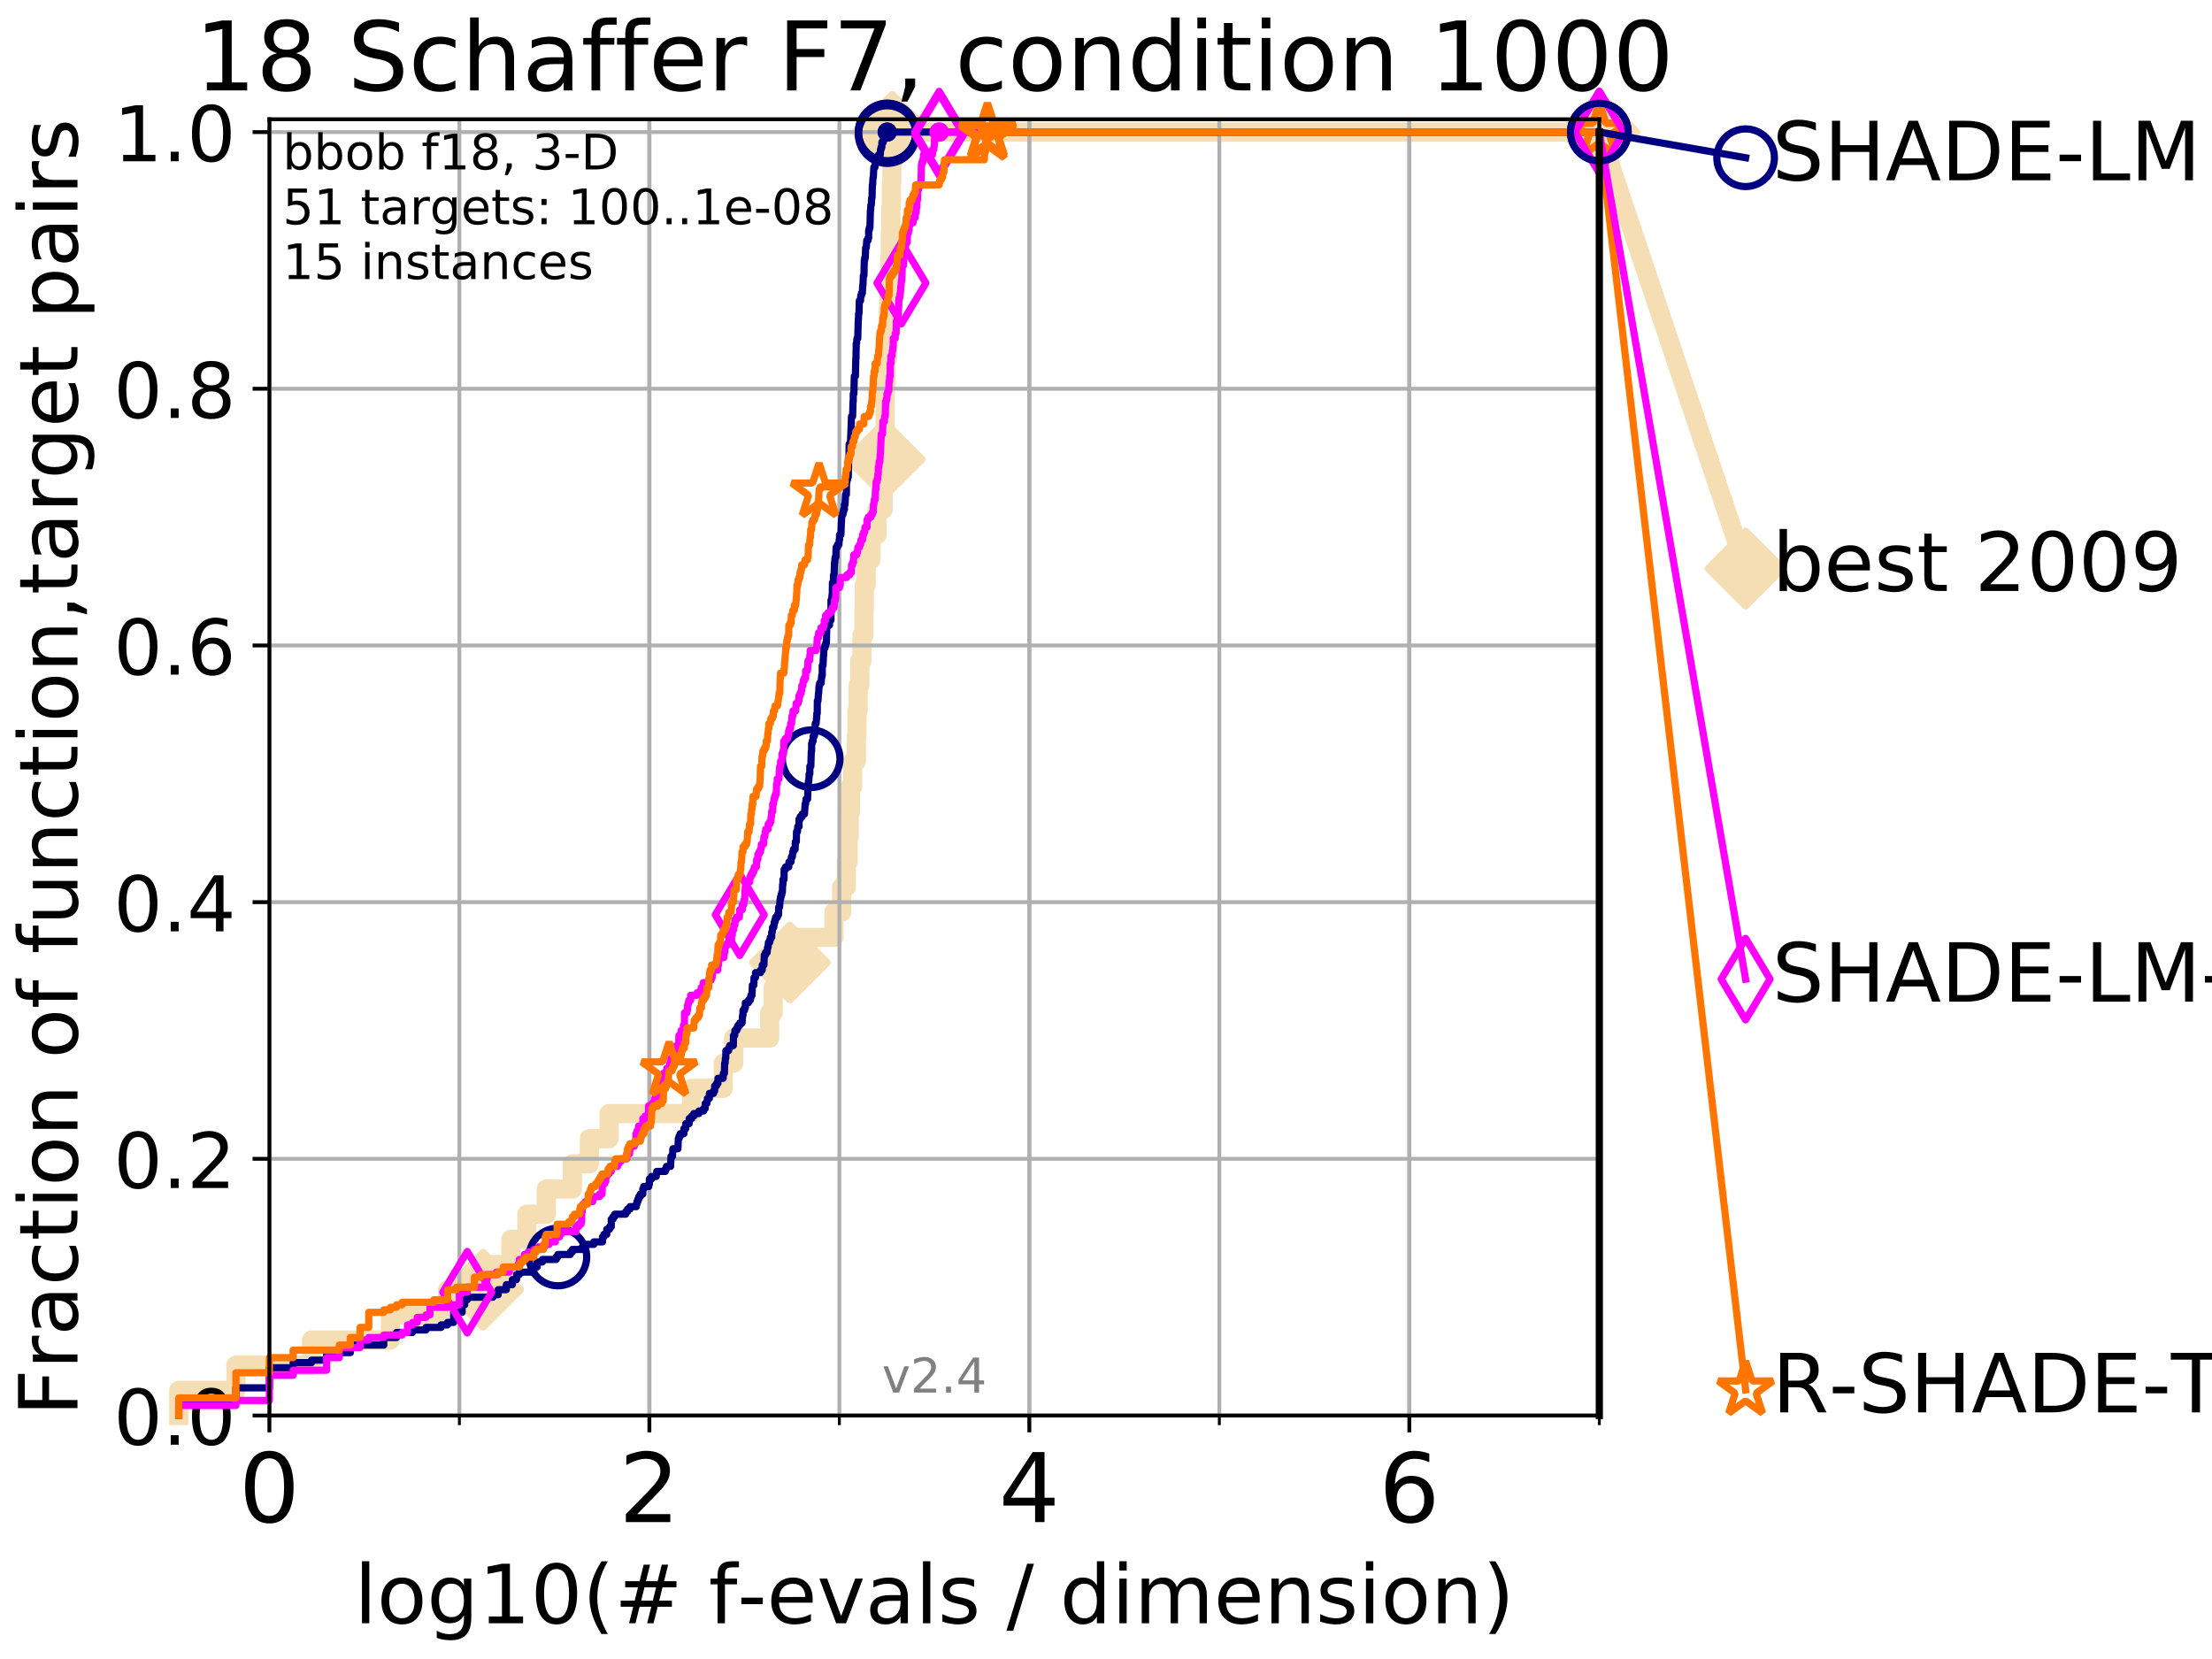 <?xml version="1.0" encoding="utf-8" standalone="no"?>
<!DOCTYPE svg PUBLIC "-//W3C//DTD SVG 1.1//EN"
  "http://www.w3.org/Graphics/SVG/1.1/DTD/svg11.dtd">
<!-- Created with matplotlib (http://matplotlib.org/) -->
<svg height="345.6pt" version="1.1" viewBox="0 0 460.8 345.6" width="460.8pt" xmlns="http://www.w3.org/2000/svg" xmlns:xlink="http://www.w3.org/1999/xlink">
 <defs>
  <style type="text/css">
*{stroke-linecap:butt;stroke-linejoin:round;}
  </style>
 </defs>
 <g id="figure_1">
  <g id="patch_1">
   <path d="M 0 345.6 
L 460.8 345.6 
L 460.8 0 
L 0 0 
z
" style="fill:#ffffff;"/>
  </g>
  <g id="axes_1">
   <g id="patch_2">
    <path d="M 56.12 294.88 
L 333.168 294.88 
L 333.168 24.84 
L 56.12 24.84 
z
" style="fill:#ffffff;"/>
   </g>
   <g id="line2d_1">
    <path d="M 37.236 294.88 
L 37.236 289.638 
L 49.151 289.638 
L 49.151 284.395 
L 64.9 284.395 
L 64.9 279.153 
L 81.324 279.153 
L 81.324 273.91 
L 93.239 273.91 
L 93.239 268.668 
L 100.643 268.668 
L 100.643 263.425 
L 106.427 263.425 
L 106.427 258.183 
L 109.764 258.183 
L 109.764 252.94 
L 113.8 252.94 
L 113.8 247.698 
L 119.238 247.698 
L 119.238 242.455 
L 122.78 242.455 
L 122.78 237.213 
L 126.874 237.213 
L 126.874 231.97 
L 144.057 231.97 
L 144.057 226.728 
L 150.679 226.728 
L 150.679 221.485 
L 152.83 221.485 
L 152.83 216.243 
L 160.335 216.243 
L 160.335 211 
L 161.066 211 
L 161.066 205.758 
L 164.537 205.758 
L 164.537 200.515 
L 165.698 200.515 
L 165.698 195.273 
L 173.718 195.273 
L 173.718 190.03 
L 175.33 190.03 
L 175.33 184.788 
L 176.289 184.788 
L 176.289 179.546 
L 176.664 179.546 
L 176.664 174.303 
L 176.9 174.303 
L 176.9 169.061 
L 177.162 169.061 
L 177.162 163.818 
L 177.617 163.818 
L 177.617 158.576 
L 178.395 158.576 
L 178.395 153.333 
L 178.511 153.333 
L 178.511 148.091 
L 178.764 148.091 
L 178.764 142.848 
L 179.111 142.848 
L 179.111 137.606 
L 179.553 137.606 
L 179.553 132.363 
L 179.958 132.363 
L 179.958 127.121 
L 180.051 127.121 
L 180.051 121.878 
L 180.433 121.878 
L 180.433 116.636 
L 181.426 116.636 
L 181.426 111.393 
L 182.71 111.393 
L 182.71 106.151 
L 183.972 106.151 
L 183.972 100.908 
L 184.123 100.908 
L 184.123 95.666 
L 184.283 95.666 
L 184.283 90.423 
L 184.382 90.423 
L 184.382 85.181 
L 184.412 85.181 
L 184.412 79.938 
L 184.621 79.938 
L 184.621 74.696 
L 184.92 74.696 
L 184.92 69.453 
L 185.056 69.453 
L 185.056 64.211 
L 185.211 64.211 
L 185.211 58.969 
L 185.358 58.969 
L 185.358 53.726 
L 185.475 53.726 
L 185.475 48.484 
L 185.559 48.484 
L 185.559 43.241 
L 185.693 43.241 
L 185.693 37.999 
L 185.791 37.999 
L 185.791 32.756 
L 185.875 32.756 
L 185.875 27.514 
L 333.168 27.514 
" style="fill:none;stroke:#f5deb3;stroke-linecap:square;stroke-width:4;"/>
   </g>
   <g id="line2d_2">
    <defs>
     <path d="M -0 7.778 
L 7.778 0 
L 0 -7.778 
L -7.778 -0 
z
" id="mf2cc1c151e" style="stroke:#f5deb3;stroke-linejoin:miter;stroke-width:1.5;"/>
    </defs>
    <g>
     <use style="fill:#f5deb3;stroke:#f5deb3;stroke-linejoin:miter;stroke-width:1.5;" x="100.643" xlink:href="#mf2cc1c151e" y="268.668"/>
     <use style="fill:#f5deb3;stroke:#f5deb3;stroke-linejoin:miter;stroke-width:1.5;" x="164.537" xlink:href="#mf2cc1c151e" y="200.515"/>
     <use style="fill:#f5deb3;stroke:#f5deb3;stroke-linejoin:miter;stroke-width:1.5;" x="184.283" xlink:href="#mf2cc1c151e" y="95.666"/>
     <use style="fill:#f5deb3;stroke:#f5deb3;stroke-linejoin:miter;stroke-width:1.5;" x="185.875" xlink:href="#mf2cc1c151e" y="27.514"/>
     <use style="fill:#f5deb3;stroke:#f5deb3;stroke-linejoin:miter;stroke-width:1.5;" x="185.875" xlink:href="#mf2cc1c151e" y="27.514"/>
     <use style="fill:#f5deb3;stroke:#f5deb3;stroke-linejoin:miter;stroke-width:1.5;" x="333.168" xlink:href="#mf2cc1c151e" y="27.514"/>
    </g>
   </g>
   <g id="line2d_3">
    <path style="fill:none;stroke:#f5deb3;stroke-linecap:square;stroke-width:4;"/>
    <g/>
   </g>
   <g id="line2d_4">
    <path d="M 333.168 27.514 
L 363.643 118.418 
" style="fill:none;stroke:#f5deb3;stroke-linecap:square;stroke-width:4;"/>
    <g>
     <use style="fill:#f5deb3;stroke:#f5deb3;stroke-linejoin:miter;stroke-width:1.5;" x="333.168" xlink:href="#mf2cc1c151e" y="27.514"/>
     <use style="fill:#f5deb3;stroke:#f5deb3;stroke-linejoin:miter;stroke-width:1.5;" x="363.643" xlink:href="#mf2cc1c151e" y="118.418"/>
    </g>
   </g>
   <g id="matplotlib.axis_1">
    <g id="xtick_1">
     <g id="line2d_5">
      <path clip-path="url(#p732907fccb)" d="M 56.12 294.88 
L 56.12 24.84 
" style="fill:none;stroke:#b0b0b0;stroke-linecap:square;stroke-width:0.8;"/>
     </g>
     <g id="line2d_6">
      <defs>
       <path d="M 0 0 
L 0 3.5 
" id="mc140129709" style="stroke:#000000;stroke-width:0.8;"/>
      </defs>
      <g>
       <use style="stroke:#000000;stroke-width:0.8;" x="56.12" xlink:href="#mc140129709" y="294.88"/>
      </g>
     </g>
     <g id="text_1">
      <!-- 0 -->
      <defs>
       <path d="M 31.781 66.406 
Q 24.172 66.406 20.328 58.906 
Q 16.5 51.422 16.5 36.375 
Q 16.5 21.391 20.328 13.891 
Q 24.172 6.391 31.781 6.391 
Q 39.453 6.391 43.281 13.891 
Q 47.125 21.391 47.125 36.375 
Q 47.125 51.422 43.281 58.906 
Q 39.453 66.406 31.781 66.406 
z
M 31.781 74.219 
Q 44.047 74.219 50.516 64.516 
Q 56.984 54.828 56.984 36.375 
Q 56.984 17.969 50.516 8.266 
Q 44.047 -1.422 31.781 -1.422 
Q 19.531 -1.422 13.062 8.266 
Q 6.594 17.969 6.594 36.375 
Q 6.594 54.828 13.062 64.516 
Q 19.531 74.219 31.781 74.219 
z
" id="DejaVuSans-30"/>
      </defs>
      <g transform="translate(49.758 317.077)scale(0.2 -0.2)">
       <use xlink:href="#DejaVuSans-30"/>
      </g>
     </g>
    </g>
    <g id="xtick_2">
     <g id="line2d_7">
      <path clip-path="url(#p732907fccb)" d="M 135.277 294.88 
L 135.277 24.84 
" style="fill:none;stroke:#b0b0b0;stroke-linecap:square;stroke-width:0.8;"/>
     </g>
     <g id="line2d_8">
      <g>
       <use style="stroke:#000000;stroke-width:0.8;" x="135.277" xlink:href="#mc140129709" y="294.88"/>
      </g>
     </g>
     <g id="text_2">
      <!-- 2 -->
      <defs>
       <path d="M 19.188 8.297 
L 53.609 8.297 
L 53.609 0 
L 7.328 0 
L 7.328 8.297 
Q 12.938 14.109 22.625 23.891 
Q 32.328 33.688 34.812 36.531 
Q 39.547 41.844 41.422 45.531 
Q 43.312 49.219 43.312 52.781 
Q 43.312 58.594 39.234 62.25 
Q 35.156 65.922 28.609 65.922 
Q 23.969 65.922 18.812 64.312 
Q 13.672 62.703 7.812 59.422 
L 7.812 69.391 
Q 13.766 71.781 18.938 73 
Q 24.125 74.219 28.422 74.219 
Q 39.75 74.219 46.484 68.547 
Q 53.219 62.891 53.219 53.422 
Q 53.219 48.922 51.531 44.891 
Q 49.859 40.875 45.406 35.406 
Q 44.188 33.984 37.641 27.219 
Q 31.109 20.453 19.188 8.297 
z
" id="DejaVuSans-32"/>
      </defs>
      <g transform="translate(128.914 317.077)scale(0.2 -0.2)">
       <use xlink:href="#DejaVuSans-32"/>
      </g>
     </g>
    </g>
    <g id="xtick_3">
     <g id="line2d_9">
      <path clip-path="url(#p732907fccb)" d="M 214.433 294.88 
L 214.433 24.84 
" style="fill:none;stroke:#b0b0b0;stroke-linecap:square;stroke-width:0.8;"/>
     </g>
     <g id="line2d_10">
      <g>
       <use style="stroke:#000000;stroke-width:0.8;" x="214.433" xlink:href="#mc140129709" y="294.88"/>
      </g>
     </g>
     <g id="text_3">
      <!-- 4 -->
      <defs>
       <path d="M 37.797 64.312 
L 12.891 25.391 
L 37.797 25.391 
z
M 35.203 72.906 
L 47.609 72.906 
L 47.609 25.391 
L 58.016 25.391 
L 58.016 17.188 
L 47.609 17.188 
L 47.609 0 
L 37.797 0 
L 37.797 17.188 
L 4.891 17.188 
L 4.891 26.703 
z
" id="DejaVuSans-34"/>
      </defs>
      <g transform="translate(208.071 317.077)scale(0.2 -0.2)">
       <use xlink:href="#DejaVuSans-34"/>
      </g>
     </g>
    </g>
    <g id="xtick_4">
     <g id="line2d_11">
      <path clip-path="url(#p732907fccb)" d="M 293.59 294.88 
L 293.59 24.84 
" style="fill:none;stroke:#b0b0b0;stroke-linecap:square;stroke-width:0.8;"/>
     </g>
     <g id="line2d_12">
      <g>
       <use style="stroke:#000000;stroke-width:0.8;" x="293.59" xlink:href="#mc140129709" y="294.88"/>
      </g>
     </g>
     <g id="text_4">
      <!-- 6 -->
      <defs>
       <path d="M 33.016 40.375 
Q 26.375 40.375 22.484 35.828 
Q 18.609 31.297 18.609 23.391 
Q 18.609 15.531 22.484 10.953 
Q 26.375 6.391 33.016 6.391 
Q 39.656 6.391 43.531 10.953 
Q 47.406 15.531 47.406 23.391 
Q 47.406 31.297 43.531 35.828 
Q 39.656 40.375 33.016 40.375 
z
M 52.594 71.297 
L 52.594 62.312 
Q 48.875 64.062 45.094 64.984 
Q 41.312 65.922 37.594 65.922 
Q 27.828 65.922 22.672 59.328 
Q 17.531 52.734 16.797 39.406 
Q 19.672 43.656 24.016 45.922 
Q 28.375 48.188 33.594 48.188 
Q 44.578 48.188 50.953 41.516 
Q 57.328 34.859 57.328 23.391 
Q 57.328 12.156 50.688 5.359 
Q 44.047 -1.422 33.016 -1.422 
Q 20.359 -1.422 13.672 8.266 
Q 6.984 17.969 6.984 36.375 
Q 6.984 53.656 15.188 63.938 
Q 23.391 74.219 37.203 74.219 
Q 40.922 74.219 44.703 73.484 
Q 48.484 72.75 52.594 71.297 
z
" id="DejaVuSans-36"/>
      </defs>
      <g transform="translate(287.227 317.077)scale(0.2 -0.2)">
       <use xlink:href="#DejaVuSans-36"/>
      </g>
     </g>
    </g>
    <g id="xtick_5">
     <g id="line2d_13">
      <path clip-path="url(#p732907fccb)" d="M 56.12 294.88 
L 56.12 24.84 
" style="fill:none;stroke:#b0b0b0;stroke-linecap:square;stroke-width:0.8;"/>
     </g>
     <g id="line2d_14">
      <defs>
       <path d="M 0 0 
L 0 2 
" id="m1448c286ee" style="stroke:#000000;stroke-width:0.6;"/>
      </defs>
      <g>
       <use style="stroke:#000000;stroke-width:0.6;" x="56.12" xlink:href="#m1448c286ee" y="294.88"/>
      </g>
     </g>
    </g>
    <g id="xtick_6">
     <g id="line2d_15">
      <path clip-path="url(#p732907fccb)" d="M 95.698 294.88 
L 95.698 24.84 
" style="fill:none;stroke:#b0b0b0;stroke-linecap:square;stroke-width:0.8;"/>
     </g>
     <g id="line2d_16">
      <g>
       <use style="stroke:#000000;stroke-width:0.6;" x="95.698" xlink:href="#m1448c286ee" y="294.88"/>
      </g>
     </g>
    </g>
    <g id="xtick_7">
     <g id="line2d_17">
      <path clip-path="url(#p732907fccb)" d="M 135.277 294.88 
L 135.277 24.84 
" style="fill:none;stroke:#b0b0b0;stroke-linecap:square;stroke-width:0.8;"/>
     </g>
     <g id="line2d_18">
      <g>
       <use style="stroke:#000000;stroke-width:0.6;" x="135.277" xlink:href="#m1448c286ee" y="294.88"/>
      </g>
     </g>
    </g>
    <g id="xtick_8">
     <g id="line2d_19">
      <path clip-path="url(#p732907fccb)" d="M 174.855 294.88 
L 174.855 24.84 
" style="fill:none;stroke:#b0b0b0;stroke-linecap:square;stroke-width:0.8;"/>
     </g>
     <g id="line2d_20">
      <g>
       <use style="stroke:#000000;stroke-width:0.6;" x="174.855" xlink:href="#m1448c286ee" y="294.88"/>
      </g>
     </g>
    </g>
    <g id="xtick_9">
     <g id="line2d_21">
      <path clip-path="url(#p732907fccb)" d="M 214.433 294.88 
L 214.433 24.84 
" style="fill:none;stroke:#b0b0b0;stroke-linecap:square;stroke-width:0.8;"/>
     </g>
     <g id="line2d_22">
      <g>
       <use style="stroke:#000000;stroke-width:0.6;" x="214.433" xlink:href="#m1448c286ee" y="294.88"/>
      </g>
     </g>
    </g>
    <g id="xtick_10">
     <g id="line2d_23">
      <path clip-path="url(#p732907fccb)" d="M 254.011 294.88 
L 254.011 24.84 
" style="fill:none;stroke:#b0b0b0;stroke-linecap:square;stroke-width:0.8;"/>
     </g>
     <g id="line2d_24">
      <g>
       <use style="stroke:#000000;stroke-width:0.6;" x="254.011" xlink:href="#m1448c286ee" y="294.88"/>
      </g>
     </g>
    </g>
    <g id="xtick_11">
     <g id="line2d_25">
      <path clip-path="url(#p732907fccb)" d="M 293.59 294.88 
L 293.59 24.84 
" style="fill:none;stroke:#b0b0b0;stroke-linecap:square;stroke-width:0.8;"/>
     </g>
     <g id="line2d_26">
      <g>
       <use style="stroke:#000000;stroke-width:0.6;" x="293.59" xlink:href="#m1448c286ee" y="294.88"/>
      </g>
     </g>
    </g>
    <g id="xtick_12">
     <g id="line2d_27">
      <path clip-path="url(#p732907fccb)" d="M 333.168 294.88 
L 333.168 24.84 
" style="fill:none;stroke:#b0b0b0;stroke-linecap:square;stroke-width:0.8;"/>
     </g>
     <g id="line2d_28">
      <g>
       <use style="stroke:#000000;stroke-width:0.6;" x="333.168" xlink:href="#m1448c286ee" y="294.88"/>
      </g>
     </g>
    </g>
    <g id="text_5">
     <!-- log10(# f-evals / dimension) -->
     <defs>
      <path d="M 9.422 75.984 
L 18.406 75.984 
L 18.406 0 
L 9.422 0 
z
" id="DejaVuSans-6c"/>
      <path d="M 30.609 48.391 
Q 23.391 48.391 19.188 42.75 
Q 14.984 37.109 14.984 27.297 
Q 14.984 17.484 19.156 11.844 
Q 23.344 6.203 30.609 6.203 
Q 37.797 6.203 41.984 11.859 
Q 46.188 17.531 46.188 27.297 
Q 46.188 37.016 41.984 42.703 
Q 37.797 48.391 30.609 48.391 
z
M 30.609 56 
Q 42.328 56 49.016 48.375 
Q 55.719 40.766 55.719 27.297 
Q 55.719 13.875 49.016 6.219 
Q 42.328 -1.422 30.609 -1.422 
Q 18.844 -1.422 12.172 6.219 
Q 5.516 13.875 5.516 27.297 
Q 5.516 40.766 12.172 48.375 
Q 18.844 56 30.609 56 
z
" id="DejaVuSans-6f"/>
      <path d="M 45.406 27.984 
Q 45.406 37.75 41.375 43.109 
Q 37.359 48.484 30.078 48.484 
Q 22.859 48.484 18.828 43.109 
Q 14.797 37.75 14.797 27.984 
Q 14.797 18.266 18.828 12.891 
Q 22.859 7.516 30.078 7.516 
Q 37.359 7.516 41.375 12.891 
Q 45.406 18.266 45.406 27.984 
z
M 54.391 6.781 
Q 54.391 -7.172 48.188 -13.984 
Q 42 -20.797 29.203 -20.797 
Q 24.469 -20.797 20.266 -20.094 
Q 16.062 -19.391 12.109 -17.922 
L 12.109 -9.188 
Q 16.062 -11.328 19.922 -12.344 
Q 23.781 -13.375 27.781 -13.375 
Q 36.625 -13.375 41.016 -8.766 
Q 45.406 -4.156 45.406 5.172 
L 45.406 9.625 
Q 42.625 4.781 38.281 2.391 
Q 33.938 0 27.875 0 
Q 17.828 0 11.672 7.656 
Q 5.516 15.328 5.516 27.984 
Q 5.516 40.672 11.672 48.328 
Q 17.828 56 27.875 56 
Q 33.938 56 38.281 53.609 
Q 42.625 51.219 45.406 46.391 
L 45.406 54.688 
L 54.391 54.688 
z
" id="DejaVuSans-67"/>
      <path d="M 12.406 8.297 
L 28.516 8.297 
L 28.516 63.922 
L 10.984 60.406 
L 10.984 69.391 
L 28.422 72.906 
L 38.281 72.906 
L 38.281 8.297 
L 54.391 8.297 
L 54.391 0 
L 12.406 0 
z
" id="DejaVuSans-31"/>
      <path d="M 31 75.875 
Q 24.469 64.656 21.281 53.656 
Q 18.109 42.672 18.109 31.391 
Q 18.109 20.125 21.312 9.062 
Q 24.516 -2 31 -13.188 
L 23.188 -13.188 
Q 15.875 -1.703 12.234 9.375 
Q 8.594 20.453 8.594 31.391 
Q 8.594 42.281 12.203 53.312 
Q 15.828 64.359 23.188 75.875 
z
" id="DejaVuSans-28"/>
      <path d="M 51.125 44 
L 36.922 44 
L 32.812 27.688 
L 47.125 27.688 
z
M 43.797 71.781 
L 38.719 51.516 
L 52.984 51.516 
L 58.109 71.781 
L 65.922 71.781 
L 60.891 51.516 
L 76.125 51.516 
L 76.125 44 
L 58.984 44 
L 54.984 27.688 
L 70.516 27.688 
L 70.516 20.219 
L 53.078 20.219 
L 48 0 
L 40.188 0 
L 45.219 20.219 
L 30.906 20.219 
L 25.875 0 
L 18.016 0 
L 23.094 20.219 
L 7.719 20.219 
L 7.719 27.688 
L 24.906 27.688 
L 29 44 
L 13.281 44 
L 13.281 51.516 
L 30.906 51.516 
L 35.891 71.781 
z
" id="DejaVuSans-23"/>
      <path id="DejaVuSans-20"/>
      <path d="M 37.109 75.984 
L 37.109 68.5 
L 28.516 68.5 
Q 23.688 68.5 21.797 66.547 
Q 19.922 64.594 19.922 59.516 
L 19.922 54.688 
L 34.719 54.688 
L 34.719 47.703 
L 19.922 47.703 
L 19.922 0 
L 10.891 0 
L 10.891 47.703 
L 2.297 47.703 
L 2.297 54.688 
L 10.891 54.688 
L 10.891 58.5 
Q 10.891 67.625 15.141 71.797 
Q 19.391 75.984 28.609 75.984 
z
" id="DejaVuSans-66"/>
      <path d="M 4.891 31.391 
L 31.203 31.391 
L 31.203 23.391 
L 4.891 23.391 
z
" id="DejaVuSans-2d"/>
      <path d="M 56.203 29.594 
L 56.203 25.203 
L 14.891 25.203 
Q 15.484 15.922 20.484 11.062 
Q 25.484 6.203 34.422 6.203 
Q 39.594 6.203 44.453 7.469 
Q 49.312 8.734 54.109 11.281 
L 54.109 2.781 
Q 49.266 0.734 44.188 -0.344 
Q 39.109 -1.422 33.891 -1.422 
Q 20.797 -1.422 13.156 6.188 
Q 5.516 13.812 5.516 26.812 
Q 5.516 40.234 12.766 48.109 
Q 20.016 56 32.328 56 
Q 43.359 56 49.781 48.891 
Q 56.203 41.797 56.203 29.594 
z
M 47.219 32.234 
Q 47.125 39.594 43.094 43.984 
Q 39.062 48.391 32.422 48.391 
Q 24.906 48.391 20.391 44.141 
Q 15.875 39.891 15.188 32.172 
z
" id="DejaVuSans-65"/>
      <path d="M 2.984 54.688 
L 12.5 54.688 
L 29.594 8.797 
L 46.688 54.688 
L 56.203 54.688 
L 35.688 0 
L 23.484 0 
z
" id="DejaVuSans-76"/>
      <path d="M 34.281 27.484 
Q 23.391 27.484 19.188 25 
Q 14.984 22.516 14.984 16.5 
Q 14.984 11.719 18.141 8.906 
Q 21.297 6.109 26.703 6.109 
Q 34.188 6.109 38.703 11.406 
Q 43.219 16.703 43.219 25.484 
L 43.219 27.484 
z
M 52.203 31.203 
L 52.203 0 
L 43.219 0 
L 43.219 8.297 
Q 40.141 3.328 35.547 0.953 
Q 30.953 -1.422 24.312 -1.422 
Q 15.922 -1.422 10.953 3.297 
Q 6 8.016 6 15.922 
Q 6 25.141 12.172 29.828 
Q 18.359 34.516 30.609 34.516 
L 43.219 34.516 
L 43.219 35.406 
Q 43.219 41.609 39.141 45 
Q 35.062 48.391 27.688 48.391 
Q 23 48.391 18.547 47.266 
Q 14.109 46.141 10.016 43.891 
L 10.016 52.203 
Q 14.938 54.109 19.578 55.047 
Q 24.219 56 28.609 56 
Q 40.484 56 46.344 49.844 
Q 52.203 43.703 52.203 31.203 
z
" id="DejaVuSans-61"/>
      <path d="M 44.281 53.078 
L 44.281 44.578 
Q 40.484 46.531 36.375 47.5 
Q 32.281 48.484 27.875 48.484 
Q 21.188 48.484 17.844 46.438 
Q 14.5 44.391 14.5 40.281 
Q 14.5 37.156 16.891 35.375 
Q 19.281 33.594 26.516 31.984 
L 29.594 31.297 
Q 39.156 29.25 43.188 25.516 
Q 47.219 21.781 47.219 15.094 
Q 47.219 7.469 41.188 3.016 
Q 35.156 -1.422 24.609 -1.422 
Q 20.219 -1.422 15.453 -0.562 
Q 10.688 0.297 5.422 2 
L 5.422 11.281 
Q 10.406 8.688 15.234 7.391 
Q 20.062 6.109 24.812 6.109 
Q 31.156 6.109 34.562 8.281 
Q 37.984 10.453 37.984 14.406 
Q 37.984 18.062 35.516 20.016 
Q 33.062 21.969 24.703 23.781 
L 21.578 24.516 
Q 13.234 26.266 9.516 29.906 
Q 5.812 33.547 5.812 39.891 
Q 5.812 47.609 11.281 51.797 
Q 16.75 56 26.812 56 
Q 31.781 56 36.172 55.266 
Q 40.578 54.547 44.281 53.078 
z
" id="DejaVuSans-73"/>
      <path d="M 25.391 72.906 
L 33.688 72.906 
L 8.297 -9.281 
L 0 -9.281 
z
" id="DejaVuSans-2f"/>
      <path d="M 45.406 46.391 
L 45.406 75.984 
L 54.391 75.984 
L 54.391 0 
L 45.406 0 
L 45.406 8.203 
Q 42.578 3.328 38.25 0.953 
Q 33.938 -1.422 27.875 -1.422 
Q 17.969 -1.422 11.734 6.484 
Q 5.516 14.406 5.516 27.297 
Q 5.516 40.188 11.734 48.094 
Q 17.969 56 27.875 56 
Q 33.938 56 38.25 53.625 
Q 42.578 51.266 45.406 46.391 
z
M 14.797 27.297 
Q 14.797 17.391 18.875 11.75 
Q 22.953 6.109 30.078 6.109 
Q 37.203 6.109 41.297 11.75 
Q 45.406 17.391 45.406 27.297 
Q 45.406 37.203 41.297 42.844 
Q 37.203 48.484 30.078 48.484 
Q 22.953 48.484 18.875 42.844 
Q 14.797 37.203 14.797 27.297 
z
" id="DejaVuSans-64"/>
      <path d="M 9.422 54.688 
L 18.406 54.688 
L 18.406 0 
L 9.422 0 
z
M 9.422 75.984 
L 18.406 75.984 
L 18.406 64.594 
L 9.422 64.594 
z
" id="DejaVuSans-69"/>
      <path d="M 52 44.188 
Q 55.375 50.25 60.062 53.125 
Q 64.75 56 71.094 56 
Q 79.641 56 84.281 50.016 
Q 88.922 44.047 88.922 33.016 
L 88.922 0 
L 79.891 0 
L 79.891 32.719 
Q 79.891 40.578 77.094 44.375 
Q 74.312 48.188 68.609 48.188 
Q 61.625 48.188 57.562 43.547 
Q 53.516 38.922 53.516 30.906 
L 53.516 0 
L 44.484 0 
L 44.484 32.719 
Q 44.484 40.625 41.703 44.406 
Q 38.922 48.188 33.109 48.188 
Q 26.219 48.188 22.156 43.531 
Q 18.109 38.875 18.109 30.906 
L 18.109 0 
L 9.078 0 
L 9.078 54.688 
L 18.109 54.688 
L 18.109 46.188 
Q 21.188 51.219 25.484 53.609 
Q 29.781 56 35.688 56 
Q 41.656 56 45.828 52.969 
Q 50 49.953 52 44.188 
z
" id="DejaVuSans-6d"/>
      <path d="M 54.891 33.016 
L 54.891 0 
L 45.906 0 
L 45.906 32.719 
Q 45.906 40.484 42.875 44.328 
Q 39.844 48.188 33.797 48.188 
Q 26.516 48.188 22.312 43.547 
Q 18.109 38.922 18.109 30.906 
L 18.109 0 
L 9.078 0 
L 9.078 54.688 
L 18.109 54.688 
L 18.109 46.188 
Q 21.344 51.125 25.703 53.562 
Q 30.078 56 35.797 56 
Q 45.219 56 50.047 50.172 
Q 54.891 44.344 54.891 33.016 
z
" id="DejaVuSans-6e"/>
      <path d="M 8.016 75.875 
L 15.828 75.875 
Q 23.141 64.359 26.781 53.312 
Q 30.422 42.281 30.422 31.391 
Q 30.422 20.453 26.781 9.375 
Q 23.141 -1.703 15.828 -13.188 
L 8.016 -13.188 
Q 14.5 -2 17.703 9.062 
Q 20.906 20.125 20.906 31.391 
Q 20.906 42.672 17.703 53.656 
Q 14.5 64.656 8.016 75.875 
z
" id="DejaVuSans-29"/>
     </defs>
     <g transform="translate(73.803 338.154)scale(0.17 -0.17)">
      <use xlink:href="#DejaVuSans-6c"/>
      <use x="27.783" xlink:href="#DejaVuSans-6f"/>
      <use x="88.965" xlink:href="#DejaVuSans-67"/>
      <use x="152.441" xlink:href="#DejaVuSans-31"/>
      <use x="216.064" xlink:href="#DejaVuSans-30"/>
      <use x="279.688" xlink:href="#DejaVuSans-28"/>
      <use x="318.701" xlink:href="#DejaVuSans-23"/>
      <use x="402.49" xlink:href="#DejaVuSans-20"/>
      <use x="434.277" xlink:href="#DejaVuSans-66"/>
      <use x="469.404" xlink:href="#DejaVuSans-2d"/>
      <use x="505.488" xlink:href="#DejaVuSans-65"/>
      <use x="567.012" xlink:href="#DejaVuSans-76"/>
      <use x="626.191" xlink:href="#DejaVuSans-61"/>
      <use x="687.471" xlink:href="#DejaVuSans-6c"/>
      <use x="715.254" xlink:href="#DejaVuSans-73"/>
      <use x="767.354" xlink:href="#DejaVuSans-20"/>
      <use x="799.141" xlink:href="#DejaVuSans-2f"/>
      <use x="832.832" xlink:href="#DejaVuSans-20"/>
      <use x="864.619" xlink:href="#DejaVuSans-64"/>
      <use x="928.096" xlink:href="#DejaVuSans-69"/>
      <use x="955.879" xlink:href="#DejaVuSans-6d"/>
      <use x="1053.291" xlink:href="#DejaVuSans-65"/>
      <use x="1114.814" xlink:href="#DejaVuSans-6e"/>
      <use x="1178.193" xlink:href="#DejaVuSans-73"/>
      <use x="1230.293" xlink:href="#DejaVuSans-69"/>
      <use x="1258.076" xlink:href="#DejaVuSans-6f"/>
      <use x="1319.258" xlink:href="#DejaVuSans-6e"/>
      <use x="1382.637" xlink:href="#DejaVuSans-29"/>
     </g>
    </g>
   </g>
   <g id="matplotlib.axis_2">
    <g id="ytick_1">
     <g id="line2d_29">
      <path clip-path="url(#p732907fccb)" d="M 56.12 294.88 
L 333.168 294.88 
" style="fill:none;stroke:#b0b0b0;stroke-linecap:square;stroke-width:0.8;"/>
     </g>
     <g id="line2d_30">
      <defs>
       <path d="M 0 0 
L -3.5 0 
" id="m9eb689ccab" style="stroke:#000000;stroke-width:0.8;"/>
      </defs>
      <g>
       <use style="stroke:#000000;stroke-width:0.8;" x="56.12" xlink:href="#m9eb689ccab" y="294.88"/>
      </g>
     </g>
     <g id="text_6">
      <!-- 0.0 -->
      <defs>
       <path d="M 10.688 12.406 
L 21 12.406 
L 21 0 
L 10.688 0 
z
" id="DejaVuSans-2e"/>
      </defs>
      <g transform="translate(23.675 300.959)scale(0.16 -0.16)">
       <use xlink:href="#DejaVuSans-30"/>
       <use x="63.623" xlink:href="#DejaVuSans-2e"/>
       <use x="95.41" xlink:href="#DejaVuSans-30"/>
      </g>
     </g>
    </g>
    <g id="ytick_2">
     <g id="line2d_31">
      <path clip-path="url(#p732907fccb)" d="M 56.12 241.407 
L 333.168 241.407 
" style="fill:none;stroke:#b0b0b0;stroke-linecap:square;stroke-width:0.8;"/>
     </g>
     <g id="line2d_32">
      <g>
       <use style="stroke:#000000;stroke-width:0.8;" x="56.12" xlink:href="#m9eb689ccab" y="241.407"/>
      </g>
     </g>
     <g id="text_7">
      <!-- 0.2 -->
      <g transform="translate(23.675 247.485)scale(0.16 -0.16)">
       <use xlink:href="#DejaVuSans-30"/>
       <use x="63.623" xlink:href="#DejaVuSans-2e"/>
       <use x="95.41" xlink:href="#DejaVuSans-32"/>
      </g>
     </g>
    </g>
    <g id="ytick_3">
     <g id="line2d_33">
      <path clip-path="url(#p732907fccb)" d="M 56.12 187.933 
L 333.168 187.933 
" style="fill:none;stroke:#b0b0b0;stroke-linecap:square;stroke-width:0.8;"/>
     </g>
     <g id="line2d_34">
      <g>
       <use style="stroke:#000000;stroke-width:0.8;" x="56.12" xlink:href="#m9eb689ccab" y="187.933"/>
      </g>
     </g>
     <g id="text_8">
      <!-- 0.4 -->
      <g transform="translate(23.675 194.012)scale(0.16 -0.16)">
       <use xlink:href="#DejaVuSans-30"/>
       <use x="63.623" xlink:href="#DejaVuSans-2e"/>
       <use x="95.41" xlink:href="#DejaVuSans-34"/>
      </g>
     </g>
    </g>
    <g id="ytick_4">
     <g id="line2d_35">
      <path clip-path="url(#p732907fccb)" d="M 56.12 134.46 
L 333.168 134.46 
" style="fill:none;stroke:#b0b0b0;stroke-linecap:square;stroke-width:0.8;"/>
     </g>
     <g id="line2d_36">
      <g>
       <use style="stroke:#000000;stroke-width:0.8;" x="56.12" xlink:href="#m9eb689ccab" y="134.46"/>
      </g>
     </g>
     <g id="text_9">
      <!-- 0.6 -->
      <g transform="translate(23.675 140.539)scale(0.16 -0.16)">
       <use xlink:href="#DejaVuSans-30"/>
       <use x="63.623" xlink:href="#DejaVuSans-2e"/>
       <use x="95.41" xlink:href="#DejaVuSans-36"/>
      </g>
     </g>
    </g>
    <g id="ytick_5">
     <g id="line2d_37">
      <path clip-path="url(#p732907fccb)" d="M 56.12 80.987 
L 333.168 80.987 
" style="fill:none;stroke:#b0b0b0;stroke-linecap:square;stroke-width:0.8;"/>
     </g>
     <g id="line2d_38">
      <g>
       <use style="stroke:#000000;stroke-width:0.8;" x="56.12" xlink:href="#m9eb689ccab" y="80.987"/>
      </g>
     </g>
     <g id="text_10">
      <!-- 0.8 -->
      <defs>
       <path d="M 31.781 34.625 
Q 24.75 34.625 20.719 30.859 
Q 16.703 27.094 16.703 20.516 
Q 16.703 13.922 20.719 10.156 
Q 24.75 6.391 31.781 6.391 
Q 38.812 6.391 42.859 10.172 
Q 46.922 13.969 46.922 20.516 
Q 46.922 27.094 42.891 30.859 
Q 38.875 34.625 31.781 34.625 
z
M 21.922 38.812 
Q 15.578 40.375 12.031 44.719 
Q 8.5 49.078 8.5 55.328 
Q 8.5 64.062 14.719 69.141 
Q 20.953 74.219 31.781 74.219 
Q 42.672 74.219 48.875 69.141 
Q 55.078 64.062 55.078 55.328 
Q 55.078 49.078 51.531 44.719 
Q 48 40.375 41.703 38.812 
Q 48.828 37.156 52.797 32.312 
Q 56.781 27.484 56.781 20.516 
Q 56.781 9.906 50.312 4.234 
Q 43.844 -1.422 31.781 -1.422 
Q 19.734 -1.422 13.25 4.234 
Q 6.781 9.906 6.781 20.516 
Q 6.781 27.484 10.781 32.312 
Q 14.797 37.156 21.922 38.812 
z
M 18.312 54.391 
Q 18.312 48.734 21.844 45.562 
Q 25.391 42.391 31.781 42.391 
Q 38.141 42.391 41.719 45.562 
Q 45.312 48.734 45.312 54.391 
Q 45.312 60.062 41.719 63.234 
Q 38.141 66.406 31.781 66.406 
Q 25.391 66.406 21.844 63.234 
Q 18.312 60.062 18.312 54.391 
z
" id="DejaVuSans-38"/>
      </defs>
      <g transform="translate(23.675 87.066)scale(0.16 -0.16)">
       <use xlink:href="#DejaVuSans-30"/>
       <use x="63.623" xlink:href="#DejaVuSans-2e"/>
       <use x="95.41" xlink:href="#DejaVuSans-38"/>
      </g>
     </g>
    </g>
    <g id="ytick_6">
     <g id="line2d_39">
      <path clip-path="url(#p732907fccb)" d="M 56.12 27.514 
L 333.168 27.514 
" style="fill:none;stroke:#b0b0b0;stroke-linecap:square;stroke-width:0.8;"/>
     </g>
     <g id="line2d_40">
      <g>
       <use style="stroke:#000000;stroke-width:0.8;" x="56.12" xlink:href="#m9eb689ccab" y="27.514"/>
      </g>
     </g>
     <g id="text_11">
      <!-- 1.0 -->
      <g transform="translate(23.675 33.592)scale(0.16 -0.16)">
       <use xlink:href="#DejaVuSans-31"/>
       <use x="63.623" xlink:href="#DejaVuSans-2e"/>
       <use x="95.41" xlink:href="#DejaVuSans-30"/>
      </g>
     </g>
    </g>
    <g id="text_12">
     <!-- Fraction of function,target pairs -->
     <defs>
      <path d="M 9.812 72.906 
L 51.703 72.906 
L 51.703 64.594 
L 19.672 64.594 
L 19.672 43.109 
L 48.578 43.109 
L 48.578 34.812 
L 19.672 34.812 
L 19.672 0 
L 9.812 0 
z
" id="DejaVuSans-46"/>
      <path d="M 41.109 46.297 
Q 39.594 47.172 37.812 47.578 
Q 36.031 48 33.891 48 
Q 26.266 48 22.188 43.047 
Q 18.109 38.094 18.109 28.812 
L 18.109 0 
L 9.078 0 
L 9.078 54.688 
L 18.109 54.688 
L 18.109 46.188 
Q 20.953 51.172 25.484 53.578 
Q 30.031 56 36.531 56 
Q 37.453 56 38.578 55.875 
Q 39.703 55.766 41.062 55.516 
z
" id="DejaVuSans-72"/>
      <path d="M 48.781 52.594 
L 48.781 44.188 
Q 44.969 46.297 41.141 47.344 
Q 37.312 48.391 33.406 48.391 
Q 24.656 48.391 19.812 42.844 
Q 14.984 37.312 14.984 27.297 
Q 14.984 17.281 19.812 11.734 
Q 24.656 6.203 33.406 6.203 
Q 37.312 6.203 41.141 7.25 
Q 44.969 8.297 48.781 10.406 
L 48.781 2.094 
Q 45.016 0.344 40.984 -0.531 
Q 36.969 -1.422 32.422 -1.422 
Q 20.062 -1.422 12.781 6.344 
Q 5.516 14.109 5.516 27.297 
Q 5.516 40.672 12.859 48.328 
Q 20.219 56 33.016 56 
Q 37.156 56 41.109 55.141 
Q 45.062 54.297 48.781 52.594 
z
" id="DejaVuSans-63"/>
      <path d="M 18.312 70.219 
L 18.312 54.688 
L 36.812 54.688 
L 36.812 47.703 
L 18.312 47.703 
L 18.312 18.016 
Q 18.312 11.328 20.141 9.422 
Q 21.969 7.516 27.594 7.516 
L 36.812 7.516 
L 36.812 0 
L 27.594 0 
Q 17.188 0 13.234 3.875 
Q 9.281 7.766 9.281 18.016 
L 9.281 47.703 
L 2.688 47.703 
L 2.688 54.688 
L 9.281 54.688 
L 9.281 70.219 
z
" id="DejaVuSans-74"/>
      <path d="M 8.5 21.578 
L 8.5 54.688 
L 17.484 54.688 
L 17.484 21.922 
Q 17.484 14.156 20.5 10.266 
Q 23.531 6.391 29.594 6.391 
Q 36.859 6.391 41.078 11.031 
Q 45.312 15.672 45.312 23.688 
L 45.312 54.688 
L 54.297 54.688 
L 54.297 0 
L 45.312 0 
L 45.312 8.406 
Q 42.047 3.422 37.719 1 
Q 33.406 -1.422 27.688 -1.422 
Q 18.266 -1.422 13.375 4.438 
Q 8.5 10.297 8.5 21.578 
z
M 31.109 56 
z
" id="DejaVuSans-75"/>
      <path d="M 11.719 12.406 
L 22.016 12.406 
L 22.016 4 
L 14.016 -11.625 
L 7.719 -11.625 
L 11.719 4 
z
" id="DejaVuSans-2c"/>
      <path d="M 18.109 8.203 
L 18.109 -20.797 
L 9.078 -20.797 
L 9.078 54.688 
L 18.109 54.688 
L 18.109 46.391 
Q 20.953 51.266 25.266 53.625 
Q 29.594 56 35.594 56 
Q 45.562 56 51.781 48.094 
Q 58.016 40.188 58.016 27.297 
Q 58.016 14.406 51.781 6.484 
Q 45.562 -1.422 35.594 -1.422 
Q 29.594 -1.422 25.266 0.953 
Q 20.953 3.328 18.109 8.203 
z
M 48.688 27.297 
Q 48.688 37.203 44.609 42.844 
Q 40.531 48.484 33.406 48.484 
Q 26.266 48.484 22.188 42.844 
Q 18.109 37.203 18.109 27.297 
Q 18.109 17.391 22.188 11.75 
Q 26.266 6.109 33.406 6.109 
Q 40.531 6.109 44.609 11.75 
Q 48.688 17.391 48.688 27.297 
z
" id="DejaVuSans-70"/>
     </defs>
     <g transform="translate(16.14 294.999)rotate(-90)scale(0.17 -0.17)">
      <use xlink:href="#DejaVuSans-46"/>
      <use x="57.41" xlink:href="#DejaVuSans-72"/>
      <use x="98.523" xlink:href="#DejaVuSans-61"/>
      <use x="159.803" xlink:href="#DejaVuSans-63"/>
      <use x="214.783" xlink:href="#DejaVuSans-74"/>
      <use x="253.992" xlink:href="#DejaVuSans-69"/>
      <use x="281.775" xlink:href="#DejaVuSans-6f"/>
      <use x="342.957" xlink:href="#DejaVuSans-6e"/>
      <use x="406.336" xlink:href="#DejaVuSans-20"/>
      <use x="438.123" xlink:href="#DejaVuSans-6f"/>
      <use x="499.305" xlink:href="#DejaVuSans-66"/>
      <use x="534.51" xlink:href="#DejaVuSans-20"/>
      <use x="566.297" xlink:href="#DejaVuSans-66"/>
      <use x="601.502" xlink:href="#DejaVuSans-75"/>
      <use x="664.881" xlink:href="#DejaVuSans-6e"/>
      <use x="728.26" xlink:href="#DejaVuSans-63"/>
      <use x="783.24" xlink:href="#DejaVuSans-74"/>
      <use x="822.449" xlink:href="#DejaVuSans-69"/>
      <use x="850.232" xlink:href="#DejaVuSans-6f"/>
      <use x="911.414" xlink:href="#DejaVuSans-6e"/>
      <use x="974.793" xlink:href="#DejaVuSans-2c"/>
      <use x="1006.58" xlink:href="#DejaVuSans-74"/>
      <use x="1045.789" xlink:href="#DejaVuSans-61"/>
      <use x="1107.068" xlink:href="#DejaVuSans-72"/>
      <use x="1148.166" xlink:href="#DejaVuSans-67"/>
      <use x="1211.643" xlink:href="#DejaVuSans-65"/>
      <use x="1273.166" xlink:href="#DejaVuSans-74"/>
      <use x="1312.375" xlink:href="#DejaVuSans-20"/>
      <use x="1344.162" xlink:href="#DejaVuSans-70"/>
      <use x="1407.639" xlink:href="#DejaVuSans-61"/>
      <use x="1468.918" xlink:href="#DejaVuSans-69"/>
      <use x="1496.701" xlink:href="#DejaVuSans-72"/>
      <use x="1537.814" xlink:href="#DejaVuSans-73"/>
     </g>
    </g>
   </g>
   <g id="line2d_41">
    <defs>
     <path d="M 0 1.5 
C 0.398 1.5 0.779 1.342 1.061 1.061 
C 1.342 0.779 1.5 0.398 1.5 0 
C 1.5 -0.398 1.342 -0.779 1.061 -1.061 
C 0.779 -1.342 0.398 -1.5 0 -1.5 
C -0.398 -1.5 -0.779 -1.342 -1.061 -1.061 
C -1.342 -0.779 -1.5 -0.398 -1.5 0 
C -1.5 0.398 -1.342 0.779 -1.061 1.061 
C -0.779 1.342 -0.398 1.5 0 1.5 
z
" id="m8ffbe758d2" style="stroke:#f5deb3;"/>
    </defs>
    <g>
     <use style="fill:#f5deb3;stroke:#f5deb3;" x="185.875" xlink:href="#m8ffbe758d2" y="27.514"/>
     <use style="fill:#f5deb3;stroke:#f5deb3;" x="185.875" xlink:href="#m8ffbe758d2" y="27.514"/>
    </g>
   </g>
   <g id="line2d_42">
    <defs>
     <path d="M 0 1.5 
C 0.398 1.5 0.779 1.342 1.061 1.061 
C 1.342 0.779 1.5 0.398 1.5 0 
C 1.5 -0.398 1.342 -0.779 1.061 -1.061 
C 0.779 -1.342 0.398 -1.5 0 -1.5 
C -0.398 -1.5 -0.779 -1.342 -1.061 -1.061 
C -1.342 -0.779 -1.5 -0.398 -1.5 0 
C -1.5 0.398 -1.342 0.779 -1.061 1.061 
C -0.779 1.342 -0.398 1.5 0 1.5 
z
" id="m586738d01b" style="stroke:#000080;"/>
    </defs>
    <g>
     <use style="fill:#000080;stroke:#000080;" x="184.824" xlink:href="#m586738d01b" y="27.514"/>
     <use style="fill:#000080;stroke:#000080;" x="184.824" xlink:href="#m586738d01b" y="27.514"/>
    </g>
   </g>
   <g id="line2d_43">
    <path d="M 37.236 294.88 
L 37.236 291.735 
L 49.151 291.735 
L 49.151 289.113 
L 56.12 289.113 
L 56.12 284.919 
L 61.065 284.919 
L 61.065 283.871 
L 64.9 283.871 
L 64.9 283.347 
L 68.034 283.347 
L 68.034 281.774 
L 72.979 281.774 
L 72.979 280.201 
L 79.949 280.201 
L 79.949 278.628 
L 82.598 278.628 
L 82.598 277.58 
L 85.935 277.58 
L 85.935 277.056 
L 88.729 277.056 
L 88.729 276.531 
L 91.863 276.531 
L 91.863 276.007 
L 93.239 276.007 
L 93.239 275.483 
L 94.512 275.483 
L 94.512 273.386 
L 96.262 273.386 
L 96.262 271.813 
L 96.808 271.813 
L 96.808 270.765 
L 97.337 270.765 
L 97.337 270.24 
L 102.668 270.24 
L 102.668 269.716 
L 103.777 269.716 
L 103.777 268.668 
L 105.48 268.668 
L 105.48 267.619 
L 106.731 267.619 
L 106.731 266.571 
L 107.613 266.571 
L 107.613 265.522 
L 108.176 265.522 
L 108.176 264.998 
L 111.217 264.998 
L 111.217 263.949 
L 111.9 263.949 
L 111.9 262.901 
L 112.982 262.901 
L 112.982 262.377 
L 115.869 262.377 
L 115.869 261.852 
L 116.22 261.852 
L 116.22 261.328 
L 118.795 261.328 
L 118.795 260.804 
L 119.238 260.804 
L 119.238 260.28 
L 121.295 260.28 
L 121.295 259.755 
L 121.804 259.755 
L 121.804 259.231 
L 123.703 259.231 
L 123.703 258.707 
L 125.514 258.707 
L 125.514 257.658 
L 125.814 257.658 
L 125.814 257.134 
L 126.4 257.134 
L 126.4 256.086 
L 126.967 256.086 
L 126.967 255.561 
L 127.335 255.561 
L 127.335 253.989 
L 127.695 253.989 
L 127.695 253.464 
L 128.047 253.464 
L 128.047 252.94 
L 130.332 252.94 
L 130.332 252.416 
L 130.709 252.416 
L 130.709 251.892 
L 131.225 251.892 
L 131.225 251.367 
L 132.55 251.367 
L 132.55 250.843 
L 132.684 250.843 
L 132.684 250.319 
L 132.883 250.319 
L 132.883 249.795 
L 133.079 249.795 
L 133.079 249.27 
L 133.402 249.27 
L 133.402 248.746 
L 133.906 248.746 
L 133.906 247.698 
L 134.091 247.698 
L 134.091 247.173 
L 135.162 247.173 
L 135.162 246.649 
L 135.277 246.649 
L 135.277 245.601 
L 135.729 245.601 
L 135.729 245.076 
L 136.705 245.076 
L 136.81 244.028 
L 138.6 244.028 
L 138.6 243.504 
L 138.835 243.504 
L 138.835 242.979 
L 139.698 242.979 
L 139.786 240.882 
L 140.092 240.882 
L 140.178 239.31 
L 141.223 239.31 
L 141.304 237.213 
L 141.465 237.213 
L 141.465 236.689 
L 141.703 236.689 
L 141.703 236.164 
L 142.474 236.164 
L 142.474 235.116 
L 142.846 235.116 
L 142.846 234.067 
L 143.569 234.067 
L 143.569 233.019 
L 144.091 233.019 
L 144.091 232.495 
L 144.532 232.495 
L 144.532 231.97 
L 145.601 231.97 
L 145.601 231.446 
L 146.578 231.446 
L 146.578 230.922 
L 146.902 230.922 
L 146.902 229.873 
L 147.248 229.873 
L 147.248 229.349 
L 147.362 229.349 
L 147.362 228.825 
L 147.782 228.825 
L 147.782 227.776 
L 148.646 227.776 
L 148.646 227.252 
L 148.881 227.252 
L 148.881 226.204 
L 149.266 226.204 
L 149.266 225.679 
L 149.568 225.679 
L 149.568 224.631 
L 150.656 224.631 
L 150.679 223.582 
L 150.911 223.582 
L 150.957 221.485 
L 151.049 221.485 
L 151.118 220.437 
L 151.186 220.437 
L 151.209 218.864 
L 151.788 218.864 
L 151.788 218.34 
L 152.006 218.34 
L 152.006 217.816 
L 152.768 217.816 
L 152.789 215.719 
L 153.056 215.719 
L 153.097 214.67 
L 153.478 214.67 
L 153.478 214.146 
L 153.715 214.146 
L 153.715 213.622 
L 154.122 213.622 
L 154.122 213.097 
L 154.594 213.097 
L 154.687 211.525 
L 154.779 211.525 
L 154.779 210.476 
L 155.09 210.476 
L 155.09 209.952 
L 155.27 209.952 
L 155.27 208.903 
L 155.902 208.903 
L 155.902 208.379 
L 156.295 208.379 
L 156.295 207.855 
L 156.429 207.855 
L 156.429 207.331 
L 156.662 207.331 
L 156.728 205.234 
L 157.038 205.234 
L 157.07 203.661 
L 157.389 203.661 
L 157.405 202.612 
L 158.433 202.612 
L 158.433 202.088 
L 158.787 202.088 
L 158.787 201.04 
L 159.134 201.04 
L 159.219 198.943 
L 159.474 198.943 
L 159.474 198.418 
L 159.807 198.418 
L 159.903 197.37 
L 159.998 197.37 
L 160.08 196.321 
L 160.335 196.321 
L 160.335 195.797 
L 160.481 195.797 
L 160.481 195.273 
L 160.756 195.273 
L 160.756 194.224 
L 160.873 194.224 
L 160.95 193.176 
L 161.206 193.176 
L 161.282 192.127 
L 161.432 192.127 
L 161.432 191.603 
L 161.582 191.603 
L 161.582 191.079 
L 161.95 191.079 
L 161.95 190.555 
L 162.179 190.555 
L 162.227 188.982 
L 162.405 188.982 
L 162.5 187.409 
L 162.593 187.409 
L 162.593 186.885 
L 162.71 186.885 
L 162.71 186.361 
L 162.872 186.361 
L 162.872 185.836 
L 162.986 185.836 
L 163.032 184.264 
L 163.1 184.264 
L 163.1 183.215 
L 163.326 183.215 
L 163.348 181.118 
L 163.648 181.118 
L 163.648 180.594 
L 164.316 180.594 
L 164.359 179.546 
L 164.786 179.546 
L 164.868 178.497 
L 165.062 178.497 
L 165.142 177.449 
L 165.293 177.449 
L 165.293 176.924 
L 165.639 176.924 
L 165.688 175.352 
L 165.882 175.352 
L 165.931 173.255 
L 166.132 173.255 
L 166.179 172.206 
L 166.452 172.206 
L 166.452 170.633 
L 166.712 170.633 
L 166.712 170.109 
L 167.103 170.109 
L 167.103 169.585 
L 167.582 169.585 
L 167.687 168.012 
L 167.713 168.012 
L 167.713 167.488 
L 167.825 167.488 
L 167.92 166.439 
L 168.234 166.439 
L 168.31 164.342 
L 168.352 164.342 
L 168.402 162.77 
L 168.485 162.77 
L 168.568 161.197 
L 168.7 161.197 
L 168.708 159.624 
L 168.911 159.624 
L 169.008 156.479 
L 169.073 156.479 
L 169.073 154.906 
L 169.2 154.906 
L 169.2 154.382 
L 169.39 154.382 
L 169.39 153.333 
L 169.656 153.333 
L 169.656 152.809 
L 169.78 152.809 
L 169.833 150.712 
L 170.009 150.712 
L 170.092 149.663 
L 170.138 149.663 
L 170.16 148.615 
L 170.25 148.615 
L 170.265 145.994 
L 170.4 145.994 
L 170.503 144.421 
L 170.54 144.421 
L 170.635 142.848 
L 170.738 142.848 
L 170.738 142.324 
L 171.055 142.324 
L 171.126 141.275 
L 171.169 141.275 
L 171.169 140.751 
L 171.289 140.751 
L 171.289 138.654 
L 171.451 138.654 
L 171.541 136.557 
L 171.569 136.557 
L 171.631 134.984 
L 171.858 134.984 
L 171.858 134.46 
L 172.014 134.46 
L 172.014 133.936 
L 172.155 133.936 
L 172.229 130.79 
L 172.282 130.79 
L 172.282 130.266 
L 172.794 130.266 
L 172.82 129.218 
L 173.101 129.218 
L 173.114 125.024 
L 173.253 125.024 
L 173.328 123.975 
L 173.378 123.975 
L 173.415 121.354 
L 173.601 121.354 
L 173.638 119.781 
L 173.755 119.781 
L 173.846 117.16 
L 173.895 117.16 
L 173.961 116.112 
L 174.123 116.112 
L 174.171 114.015 
L 174.449 114.015 
L 174.449 113.49 
L 174.757 113.49 
L 174.826 112.442 
L 174.895 112.442 
L 174.895 111.393 
L 175.178 111.393 
L 175.279 108.772 
L 175.29 108.772 
L 175.38 107.199 
L 175.6 107.199 
L 175.6 106.675 
L 175.721 106.675 
L 175.721 106.151 
L 175.905 106.151 
L 175.905 105.102 
L 176.034 105.102 
L 176.141 103.005 
L 176.315 103.005 
L 176.341 100.384 
L 176.441 100.384 
L 176.441 99.86 
L 176.587 99.86 
L 176.587 99.336 
L 176.721 99.336 
L 176.787 95.666 
L 176.844 95.666 
L 176.89 92.52 
L 177.152 92.52 
L 177.262 89.899 
L 177.272 89.899 
L 177.381 86.754 
L 177.612 86.754 
L 177.705 83.608 
L 177.748 83.608 
L 177.748 82.035 
L 177.879 82.035 
L 177.97 78.366 
L 178.198 78.366 
L 178.278 74.696 
L 178.315 74.696 
L 178.371 71.55 
L 178.436 71.55 
L 178.52 70.502 
L 178.686 70.502 
L 178.786 66.832 
L 178.8 66.832 
L 178.877 65.259 
L 178.95 65.259 
L 179.013 62.638 
L 179.267 62.638 
L 179.312 61.59 
L 179.448 61.59 
L 179.448 61.066 
L 179.649 61.066 
L 179.709 59.493 
L 179.761 59.493 
L 179.86 57.396 
L 179.979 57.396 
L 180.043 54.25 
L 180.127 54.25 
L 180.127 53.726 
L 180.249 53.726 
L 180.329 51.629 
L 180.461 51.629 
L 180.565 50.056 
L 180.846 50.056 
L 180.846 49.532 
L 180.959 49.532 
L 180.959 47.959 
L 181.087 47.959 
L 181.087 47.435 
L 181.222 47.435 
L 181.32 43.765 
L 181.375 43.765 
L 181.415 42.717 
L 181.5 42.717 
L 181.601 41.144 
L 181.667 41.144 
L 181.721 38.523 
L 181.778 38.523 
L 181.87 36.95 
L 181.927 36.95 
L 182.037 34.853 
L 182.262 34.853 
L 182.347 33.805 
L 182.377 33.805 
L 182.377 33.28 
L 182.506 33.28 
L 182.506 32.756 
L 183.019 32.756 
L 183.019 32.232 
L 183.386 32.232 
L 183.414 31.183 
L 183.542 31.183 
L 183.542 30.659 
L 183.711 30.659 
L 183.711 29.611 
L 184.016 29.611 
L 184.12 28.038 
L 184.824 28.038 
L 184.824 27.514 
L 333.168 27.514 
L 333.168 27.514 
" style="fill:none;stroke:#000080;stroke-linecap:square;stroke-width:1.5;"/>
   </g>
   <g id="line2d_44">
    <defs>
     <path d="M 0 6 
C 1.591 6 3.117 5.368 4.243 4.243 
C 5.368 3.117 6 1.591 6 0 
C 6 -1.591 5.368 -3.117 4.243 -4.243 
C 3.117 -5.368 1.591 -6 0 -6 
C -1.591 -6 -3.117 -5.368 -4.243 -4.243 
C -5.368 -3.117 -6 -1.591 -6 0 
C -6 1.591 -5.368 3.117 -4.243 4.243 
C -3.117 5.368 -1.591 6 0 6 
z
" id="mee70d0d9eb" style="stroke:#000080;stroke-width:1.5;"/>
    </defs>
    <g>
     <use style="fill-opacity:0;stroke:#000080;stroke-width:1.5;" x="116.22" xlink:href="#mee70d0d9eb" y="261.852"/>
     <use style="fill-opacity:0;stroke:#000080;stroke-width:1.5;" x="168.984" xlink:href="#mee70d0d9eb" y="158.051"/>
     <use style="fill-opacity:0;stroke:#000080;stroke-width:1.5;" x="184.824" xlink:href="#mee70d0d9eb" y="28.038"/>
     <use style="fill-opacity:0;stroke:#000080;stroke-width:1.5;" x="184.824" xlink:href="#mee70d0d9eb" y="27.514"/>
     <use style="fill-opacity:0;stroke:#000080;stroke-width:1.5;" x="184.824" xlink:href="#mee70d0d9eb" y="27.514"/>
     <use style="fill-opacity:0;stroke:#000080;stroke-width:1.5;" x="333.168" xlink:href="#mee70d0d9eb" y="27.514"/>
    </g>
   </g>
   <g id="line2d_45">
    <path style="fill:none;stroke:#000080;stroke-linecap:square;stroke-width:1.5;"/>
    <g/>
   </g>
   <g id="line2d_46">
    <defs>
     <path d="M 0 1.5 
C 0.398 1.5 0.779 1.342 1.061 1.061 
C 1.342 0.779 1.5 0.398 1.5 0 
C 1.5 -0.398 1.342 -0.779 1.061 -1.061 
C 0.779 -1.342 0.398 -1.5 0 -1.5 
C -0.398 -1.5 -0.779 -1.342 -1.061 -1.061 
C -1.342 -0.779 -1.5 -0.398 -1.5 0 
C -1.5 0.398 -1.342 0.779 -1.061 1.061 
C -0.779 1.342 -0.398 1.5 0 1.5 
z
" id="m3d2a87457a" style="stroke:#ff00ff;"/>
    </defs>
    <g>
     <use style="fill:#ff00ff;stroke:#ff00ff;" x="195.647" xlink:href="#m3d2a87457a" y="27.514"/>
     <use style="fill:#ff00ff;stroke:#ff00ff;" x="195.647" xlink:href="#m3d2a87457a" y="27.514"/>
    </g>
   </g>
   <g id="line2d_47">
    <path d="M 37.236 294.88 
L 37.236 292.783 
L 49.151 292.783 
L 49.151 291.735 
L 56.12 291.735 
L 56.12 286.492 
L 61.065 286.492 
L 61.065 285.444 
L 68.034 285.444 
L 68.034 282.822 
L 70.684 282.822 
L 70.684 280.725 
L 75.004 280.725 
L 75.004 279.153 
L 76.815 279.153 
L 76.815 278.628 
L 79.949 278.628 
L 79.949 278.104 
L 83.784 278.104 
L 83.784 277.58 
L 84.893 277.58 
L 84.893 276.007 
L 85.935 276.007 
L 85.935 275.483 
L 86.918 275.483 
L 86.918 274.434 
L 88.729 274.434 
L 88.729 273.91 
L 89.568 273.91 
L 89.568 272.337 
L 93.239 272.337 
L 93.239 271.813 
L 95.698 271.813 
L 95.698 269.192 
L 97.337 269.192 
L 97.337 268.143 
L 101.068 268.143 
L 101.068 266.571 
L 101.482 266.571 
L 101.482 265.522 
L 103.415 265.522 
L 103.415 264.998 
L 106.117 264.998 
L 106.117 263.949 
L 107.897 263.949 
L 107.897 263.425 
L 108.176 263.425 
L 108.176 262.377 
L 109.251 262.377 
L 109.251 261.328 
L 110.015 261.328 
L 110.015 260.804 
L 111.217 260.804 
L 111.217 260.28 
L 112.122 260.28 
L 112.122 259.755 
L 113.396 259.755 
L 113.396 259.231 
L 114.39 259.231 
L 114.39 258.707 
L 115.691 258.707 
L 115.691 257.658 
L 116.564 257.658 
L 116.564 257.134 
L 116.901 257.134 
L 116.901 256.61 
L 119.951 256.61 
L 119.951 255.561 
L 120.501 255.561 
L 120.501 255.037 
L 121.034 255.037 
L 121.034 254.513 
L 121.165 254.513 
L 121.165 252.416 
L 121.295 252.416 
L 121.295 251.367 
L 121.424 251.367 
L 121.424 250.843 
L 121.929 250.843 
L 121.929 250.319 
L 123.477 250.319 
L 123.477 249.795 
L 123.59 249.795 
L 123.59 249.27 
L 124.896 249.27 
L 124.896 248.746 
L 125.412 248.746 
L 125.514 246.649 
L 125.913 246.649 
L 125.913 246.125 
L 126.207 246.125 
L 126.207 245.076 
L 126.4 245.076 
L 126.4 244.552 
L 126.874 244.552 
L 126.874 244.028 
L 127.335 244.028 
L 127.335 242.979 
L 128.648 242.979 
L 128.648 242.455 
L 128.898 242.455 
L 128.898 241.931 
L 129.39 241.931 
L 129.39 241.407 
L 130.559 241.407 
L 130.559 240.358 
L 131.152 240.358 
L 131.225 239.31 
L 131.297 239.31 
L 131.297 238.785 
L 132.143 238.785 
L 132.143 238.261 
L 132.348 238.261 
L 132.348 237.737 
L 132.483 237.737 
L 132.483 236.164 
L 132.684 236.164 
L 132.684 235.64 
L 132.949 235.64 
L 133.014 234.592 
L 133.906 234.592 
L 133.906 233.019 
L 134.395 233.019 
L 134.395 232.495 
L 135.104 232.495 
L 135.104 230.398 
L 135.785 230.398 
L 135.785 229.873 
L 136.332 229.873 
L 136.386 228.825 
L 136.546 228.825 
L 136.546 228.301 
L 137.122 228.301 
L 137.122 227.252 
L 137.579 227.252 
L 137.629 226.204 
L 137.729 226.204 
L 137.729 225.155 
L 138.024 225.155 
L 138.024 224.107 
L 138.218 224.107 
L 138.218 223.582 
L 138.788 223.582 
L 138.788 223.058 
L 138.928 223.058 
L 138.928 222.534 
L 139.475 222.534 
L 139.52 221.485 
L 139.698 221.485 
L 139.786 220.437 
L 140.221 220.437 
L 140.221 219.913 
L 140.73 219.913 
L 140.771 218.34 
L 140.937 218.34 
L 140.937 217.816 
L 141.384 217.816 
L 141.425 215.719 
L 141.781 215.719 
L 141.781 215.194 
L 141.899 215.194 
L 141.899 214.67 
L 142.36 214.67 
L 142.36 213.622 
L 142.586 213.622 
L 142.586 211 
L 143.066 211 
L 143.066 210.476 
L 143.211 210.476 
L 143.211 209.428 
L 143.355 209.428 
L 143.355 208.903 
L 143.498 208.903 
L 143.498 208.379 
L 143.884 208.379 
L 143.884 207.331 
L 145.22 207.331 
L 145.22 206.806 
L 145.943 206.806 
L 145.943 206.282 
L 146.066 206.282 
L 146.066 205.758 
L 146.399 205.758 
L 146.489 204.709 
L 147.587 204.709 
L 147.587 204.185 
L 148.138 204.185 
L 148.138 203.661 
L 148.354 203.661 
L 148.434 202.088 
L 149.518 202.088 
L 149.518 201.04 
L 149.692 201.04 
L 149.717 199.991 
L 149.865 199.991 
L 149.865 199.467 
L 150.796 199.467 
L 150.888 198.418 
L 150.98 198.418 
L 151.026 197.37 
L 151.141 197.37 
L 151.141 196.846 
L 151.634 196.846 
L 151.634 196.321 
L 151.919 196.321 
L 151.919 195.797 
L 152.392 195.797 
L 152.392 194.749 
L 152.56 194.749 
L 152.581 193.7 
L 152.83 193.7 
L 152.851 192.652 
L 153.097 192.652 
L 153.097 191.603 
L 153.419 191.603 
L 153.419 191.079 
L 154.026 191.079 
L 154.103 189.506 
L 154.631 189.506 
L 154.631 188.458 
L 154.944 188.458 
L 154.999 187.409 
L 155.126 187.409 
L 155.216 185.312 
L 155.252 185.312 
L 155.252 184.788 
L 155.448 184.788 
L 155.483 183.739 
L 156.176 183.739 
L 156.227 182.691 
L 156.446 182.691 
L 156.446 182.167 
L 156.728 182.167 
L 156.728 181.642 
L 157.021 181.642 
L 157.021 181.118 
L 157.166 181.118 
L 157.166 180.594 
L 157.578 180.594 
L 157.641 179.021 
L 157.888 179.021 
L 157.888 177.973 
L 158.133 177.973 
L 158.133 177.449 
L 158.418 177.449 
L 158.418 176.924 
L 158.552 176.924 
L 158.611 175.876 
L 159.062 175.876 
L 159.134 174.303 
L 159.333 174.303 
L 159.431 173.255 
L 159.516 173.255 
L 159.516 172.73 
L 160.025 172.73 
L 160.025 171.682 
L 160.361 171.682 
L 160.361 171.158 
L 160.586 171.158 
L 160.639 170.109 
L 160.73 170.109 
L 160.743 169.061 
L 160.963 169.061 
L 160.963 167.488 
L 161.142 167.488 
L 161.244 166.439 
L 161.357 166.439 
L 161.357 165.915 
L 161.557 165.915 
L 161.557 165.391 
L 161.718 165.391 
L 161.767 163.294 
L 161.914 163.294 
L 161.914 162.245 
L 162.275 162.245 
L 162.382 160.148 
L 162.429 160.148 
L 162.429 159.624 
L 162.593 159.624 
L 162.617 158.576 
L 162.86 158.576 
L 162.906 157.003 
L 163.225 157.003 
L 163.27 154.382 
L 163.593 154.382 
L 163.593 153.857 
L 164.093 153.857 
L 164.093 153.333 
L 164.21 153.333 
L 164.285 152.285 
L 164.443 152.285 
L 164.443 151.76 
L 164.683 151.76 
L 164.703 150.712 
L 164.919 150.712 
L 164.98 149.139 
L 165.183 149.139 
L 165.193 148.091 
L 165.756 148.091 
L 165.853 146.518 
L 166.293 146.518 
L 166.293 145.994 
L 166.434 145.994 
L 166.434 144.945 
L 166.666 144.945 
L 166.666 144.421 
L 166.886 144.421 
L 166.886 143.897 
L 167.004 143.897 
L 167.022 142.848 
L 167.255 142.848 
L 167.318 141.8 
L 167.547 141.8 
L 167.547 141.275 
L 167.834 141.275 
L 167.834 139.703 
L 168.217 139.703 
L 168.327 137.606 
L 168.65 137.606 
L 168.7 136.557 
L 168.773 136.557 
L 168.773 135.509 
L 170.024 135.509 
L 170.024 134.984 
L 170.153 134.984 
L 170.243 132.887 
L 170.481 132.887 
L 170.525 131.839 
L 170.998 131.839 
L 170.998 130.79 
L 171.548 130.79 
L 171.548 130.266 
L 171.707 130.266 
L 171.707 129.218 
L 171.967 129.218 
L 171.994 128.169 
L 172.474 128.169 
L 172.474 127.645 
L 173.107 127.645 
L 173.107 127.121 
L 173.372 127.121 
L 173.372 126.596 
L 173.755 126.596 
L 173.864 125.024 
L 174.045 125.024 
L 174.135 122.403 
L 174.889 122.403 
L 174.889 121.878 
L 175.049 121.878 
L 175.049 120.306 
L 176.389 120.306 
L 176.389 119.781 
L 176.991 119.781 
L 176.991 119.257 
L 177.381 119.257 
L 177.391 117.684 
L 177.602 117.684 
L 177.602 117.16 
L 177.792 117.16 
L 177.84 115.587 
L 178.455 115.587 
L 178.455 115.063 
L 178.64 115.063 
L 178.704 114.015 
L 179.04 114.015 
L 179.04 113.49 
L 179.263 113.49 
L 179.369 112.442 
L 179.688 112.442 
L 179.688 111.393 
L 179.911 111.393 
L 179.911 110.869 
L 180.115 110.869 
L 180.191 109.821 
L 180.626 109.821 
L 180.626 108.248 
L 180.87 108.248 
L 180.87 107.724 
L 181.407 107.724 
L 181.407 107.199 
L 181.728 107.199 
L 181.728 106.675 
L 181.908 106.675 
L 181.961 105.102 
L 182.044 105.102 
L 182.131 104.054 
L 182.314 104.054 
L 182.366 101.957 
L 182.476 101.957 
L 182.502 100.384 
L 182.71 100.384 
L 182.71 99.86 
L 182.837 99.86 
L 182.88 98.811 
L 182.955 98.811 
L 182.991 97.239 
L 183.087 97.239 
L 183.133 96.19 
L 183.292 96.19 
L 183.372 94.617 
L 183.403 94.617 
L 183.511 91.996 
L 183.528 91.996 
L 183.58 90.423 
L 183.844 90.423 
L 183.922 87.802 
L 184.243 87.802 
L 184.28 86.754 
L 184.415 86.754 
L 184.5 83.608 
L 184.64 83.608 
L 184.64 83.084 
L 184.776 83.084 
L 184.782 82.035 
L 184.939 82.035 
L 184.939 81.511 
L 185.132 81.511 
L 185.214 79.414 
L 185.314 79.414 
L 185.314 78.366 
L 185.448 78.366 
L 185.448 75.744 
L 185.586 75.744 
L 185.595 74.172 
L 185.797 74.172 
L 185.89 73.123 
L 185.936 73.123 
L 186.038 72.075 
L 186.07 72.075 
L 186.079 70.502 
L 186.495 70.502 
L 186.495 69.453 
L 186.674 69.453 
L 186.729 66.832 
L 187.07 66.832 
L 187.157 64.211 
L 187.199 64.211 
L 187.263 62.114 
L 187.416 62.114 
L 187.512 61.066 
L 187.564 61.066 
L 187.668 59.493 
L 187.717 59.493 
L 187.784 58.444 
L 187.86 58.444 
L 187.967 55.299 
L 188.208 55.299 
L 188.305 52.678 
L 188.563 52.678 
L 188.586 51.105 
L 188.689 51.105 
L 188.689 50.581 
L 188.953 50.581 
L 189.041 49.008 
L 189.071 49.008 
L 189.071 48.484 
L 189.256 48.484 
L 189.256 47.959 
L 189.374 47.959 
L 189.429 46.911 
L 189.565 46.911 
L 189.565 46.387 
L 190.211 46.387 
L 190.211 45.338 
L 190.653 45.338 
L 190.653 44.29 
L 190.857 44.29 
L 190.857 43.241 
L 190.994 43.241 
L 191.015 41.668 
L 191.146 41.668 
L 191.179 39.571 
L 191.314 39.571 
L 191.314 39.047 
L 191.504 39.047 
L 191.504 38.523 
L 191.733 38.523 
L 191.733 37.999 
L 191.859 37.999 
L 191.944 34.329 
L 192.044 34.329 
L 192.044 33.805 
L 192.235 33.805 
L 192.235 33.28 
L 192.347 33.28 
L 192.384 32.232 
L 194.254 32.232 
L 194.254 31.183 
L 194.521 31.183 
L 194.63 30.135 
L 194.661 30.135 
L 194.661 29.086 
L 194.919 29.086 
L 194.919 28.562 
L 195.544 28.562 
L 195.647 27.514 
L 333.168 27.514 
L 333.168 27.514 
" style="fill:none;stroke:#ff00ff;stroke-linecap:square;stroke-width:1.5;"/>
   </g>
   <g id="line2d_48">
    <defs>
     <path d="M -0 8.485 
L 5.091 0 
L 0 -8.485 
L -5.091 -0 
z
" id="mb90495ebb7" style="stroke:#ff00ff;stroke-linejoin:miter;stroke-width:1.5;"/>
    </defs>
    <g>
     <use style="fill-opacity:0;stroke:#ff00ff;stroke-linejoin:miter;stroke-width:1.5;" x="97.337" xlink:href="#mb90495ebb7" y="269.192"/>
     <use style="fill-opacity:0;stroke:#ff00ff;stroke-linejoin:miter;stroke-width:1.5;" x="154.103" xlink:href="#mb90495ebb7" y="190.555"/>
     <use style="fill-opacity:0;stroke:#ff00ff;stroke-linejoin:miter;stroke-width:1.5;" x="187.784" xlink:href="#mb90495ebb7" y="58.969"/>
     <use style="fill-opacity:0;stroke:#ff00ff;stroke-linejoin:miter;stroke-width:1.5;" x="195.647" xlink:href="#mb90495ebb7" y="28.038"/>
     <use style="fill-opacity:0;stroke:#ff00ff;stroke-linejoin:miter;stroke-width:1.5;" x="195.647" xlink:href="#mb90495ebb7" y="27.514"/>
     <use style="fill-opacity:0;stroke:#ff00ff;stroke-linejoin:miter;stroke-width:1.5;" x="333.168" xlink:href="#mb90495ebb7" y="27.514"/>
    </g>
   </g>
   <g id="line2d_49">
    <path style="fill:none;stroke:#ff00ff;stroke-linecap:square;stroke-width:1.5;"/>
    <g/>
   </g>
   <g id="line2d_50">
    <defs>
     <path d="M 0 1.5 
C 0.398 1.5 0.779 1.342 1.061 1.061 
C 1.342 0.779 1.5 0.398 1.5 0 
C 1.5 -0.398 1.342 -0.779 1.061 -1.061 
C 0.779 -1.342 0.398 -1.5 0 -1.5 
C -0.398 -1.5 -0.779 -1.342 -1.061 -1.061 
C -1.342 -0.779 -1.5 -0.398 -1.5 0 
C -1.5 0.398 -1.342 0.779 -1.061 1.061 
C -0.779 1.342 -0.398 1.5 0 1.5 
z
" id="mfc04c0568d" style="stroke:#ff7500;"/>
    </defs>
    <g>
     <use style="fill:#ff7500;stroke:#ff7500;" x="205.699" xlink:href="#mfc04c0568d" y="27.514"/>
     <use style="fill:#ff7500;stroke:#ff7500;" x="205.699" xlink:href="#mfc04c0568d" y="27.514"/>
    </g>
   </g>
   <g id="line2d_51">
    <path d="M 37.236 294.88 
L 37.236 291.21 
L 49.151 291.21 
L 49.151 285.968 
L 56.12 285.968 
L 56.12 282.822 
L 61.065 282.822 
L 61.065 281.25 
L 70.684 281.25 
L 70.684 280.201 
L 72.979 280.201 
L 72.979 278.628 
L 75.004 278.628 
L 75.004 276.531 
L 76.815 276.531 
L 76.815 273.386 
L 79.949 273.386 
L 79.949 272.862 
L 81.324 272.862 
L 81.324 272.337 
L 82.598 272.337 
L 82.598 271.813 
L 83.784 271.813 
L 83.784 271.289 
L 90.367 271.289 
L 90.367 270.765 
L 93.239 270.765 
L 93.239 268.668 
L 95.116 268.668 
L 95.116 268.143 
L 98.832 268.143 
L 98.832 266.046 
L 100.208 266.046 
L 100.208 265.522 
L 103.777 265.522 
L 103.777 264.998 
L 104.819 264.998 
L 104.819 263.949 
L 108.176 263.949 
L 108.176 263.425 
L 108.451 263.425 
L 108.451 262.901 
L 108.988 262.901 
L 108.988 262.377 
L 109.509 262.377 
L 109.509 261.852 
L 111.217 261.852 
L 111.217 260.804 
L 111.676 260.804 
L 111.676 260.28 
L 113.19 260.28 
L 113.19 259.231 
L 113.599 259.231 
L 113.599 257.658 
L 113.8 257.658 
L 113.8 257.134 
L 116.046 257.134 
L 116.046 255.037 
L 118.494 255.037 
L 118.494 254.513 
L 119.092 254.513 
L 119.092 253.989 
L 119.238 253.989 
L 119.238 253.464 
L 119.669 253.464 
L 119.669 252.94 
L 120.77 252.94 
L 120.77 251.892 
L 120.903 251.892 
L 120.903 251.367 
L 121.551 251.367 
L 121.551 250.843 
L 122.42 250.843 
L 122.42 249.795 
L 122.541 249.795 
L 122.541 248.746 
L 122.898 248.746 
L 122.898 248.222 
L 123.015 248.222 
L 123.015 247.698 
L 123.247 247.698 
L 123.247 247.173 
L 124.036 247.173 
L 124.036 246.649 
L 124.472 246.649 
L 124.472 246.125 
L 124.791 246.125 
L 124.791 245.601 
L 125.104 245.601 
L 125.104 245.076 
L 125.412 245.076 
L 125.412 244.552 
L 126.591 244.552 
L 126.686 243.504 
L 127.06 243.504 
L 127.06 242.979 
L 128.047 242.979 
L 128.047 241.931 
L 128.221 241.931 
L 128.221 241.407 
L 130.408 241.407 
L 130.408 240.882 
L 130.559 240.882 
L 130.559 240.358 
L 130.709 240.358 
L 130.709 239.31 
L 130.932 239.31 
L 130.932 238.785 
L 131.225 238.785 
L 131.225 238.261 
L 132.211 238.261 
L 132.211 237.737 
L 133.402 237.737 
L 133.402 237.213 
L 133.529 237.213 
L 133.529 236.689 
L 133.718 236.689 
L 133.718 236.164 
L 134.152 236.164 
L 134.152 235.116 
L 134.515 235.116 
L 134.515 234.592 
L 135.504 234.592 
L 135.504 234.067 
L 135.617 234.067 
L 135.673 233.019 
L 135.729 233.019 
L 135.785 230.922 
L 136.061 230.922 
L 136.061 230.398 
L 137.07 230.398 
L 137.07 229.873 
L 137.877 229.873 
L 137.877 229.349 
L 138.17 229.349 
L 138.218 227.252 
L 138.315 227.252 
L 138.315 226.728 
L 138.695 226.728 
L 138.695 226.204 
L 138.881 226.204 
L 138.881 225.679 
L 139.112 225.679 
L 139.112 225.155 
L 139.249 225.155 
L 139.249 223.582 
L 139.385 223.582 
L 139.385 223.058 
L 140.005 223.058 
L 140.005 222.534 
L 140.221 222.534 
L 140.221 222.01 
L 140.52 222.01 
L 140.52 220.961 
L 141.06 220.961 
L 141.06 220.437 
L 141.263 220.437 
L 141.263 219.913 
L 141.899 219.913 
L 141.976 218.864 
L 142.169 218.864 
L 142.169 218.34 
L 142.549 218.34 
L 142.586 217.291 
L 142.846 217.291 
L 142.883 215.719 
L 142.993 215.719 
L 142.993 215.194 
L 143.139 215.194 
L 143.139 214.146 
L 144.532 214.146 
L 144.598 212.573 
L 144.928 212.573 
L 144.928 212.049 
L 145.412 212.049 
L 145.412 211.525 
L 145.695 211.525 
L 145.789 209.952 
L 146.127 209.952 
L 146.127 208.903 
L 146.249 208.903 
L 146.249 208.379 
L 146.578 208.379 
L 146.578 207.855 
L 146.931 207.855 
L 146.931 207.331 
L 147.191 207.331 
L 147.277 205.758 
L 147.643 205.758 
L 147.699 203.661 
L 147.754 203.661 
L 147.81 202.612 
L 147.92 202.612 
L 147.92 202.088 
L 148.246 202.088 
L 148.246 201.04 
L 149.113 201.04 
L 149.113 200.515 
L 149.292 200.515 
L 149.367 198.943 
L 149.493 198.943 
L 149.593 196.846 
L 149.89 196.846 
L 149.89 196.321 
L 150.06 196.321 
L 150.157 194.749 
L 150.538 194.749 
L 150.538 194.224 
L 150.726 194.224 
L 150.726 193.7 
L 151.118 193.7 
L 151.118 193.176 
L 151.231 193.176 
L 151.231 192.652 
L 151.389 192.652 
L 151.456 191.079 
L 151.723 191.079 
L 151.832 190.03 
L 152.307 190.03 
L 152.413 188.458 
L 152.434 188.458 
L 152.434 187.933 
L 152.768 187.933 
L 152.851 186.361 
L 152.892 186.361 
L 152.892 185.312 
L 153.419 185.312 
L 153.459 183.215 
L 153.754 183.215 
L 153.813 182.167 
L 154.16 182.167 
L 154.255 181.118 
L 154.293 181.118 
L 154.369 179.546 
L 154.482 179.546 
L 154.575 177.449 
L 154.779 177.449 
L 154.779 176.4 
L 155.18 176.4 
L 155.18 175.876 
L 155.536 175.876 
L 155.536 175.352 
L 155.659 175.352 
L 155.764 173.255 
L 156.057 173.255 
L 156.142 171.682 
L 156.362 171.682 
L 156.412 169.585 
L 156.513 169.585 
L 156.579 168.536 
L 156.662 168.536 
L 156.678 167.488 
L 156.826 167.488 
L 156.859 165.915 
L 157.5 165.915 
L 157.609 164.342 
L 157.965 164.342 
L 157.965 163.818 
L 158.238 163.818 
L 158.344 162.245 
L 158.359 162.245 
L 158.418 159.624 
L 158.685 159.624 
L 158.743 157.527 
L 158.874 157.527 
L 158.918 156.479 
L 159.162 156.479 
L 159.162 155.954 
L 159.459 155.954 
L 159.459 155.43 
L 159.613 155.43 
L 159.613 154.382 
L 159.875 154.382 
L 159.944 152.809 
L 159.998 152.809 
L 160.08 151.76 
L 160.161 151.76 
L 160.161 150.712 
L 160.481 150.712 
L 160.586 149.663 
L 160.912 149.663 
L 160.912 149.139 
L 161.104 149.139 
L 161.117 148.091 
L 161.357 148.091 
L 161.457 147.042 
L 161.962 147.042 
L 162.071 145.994 
L 162.131 145.994 
L 162.239 144.945 
L 162.287 144.945 
L 162.287 144.421 
L 162.441 144.421 
L 162.511 141.275 
L 162.582 141.275 
L 162.582 140.227 
L 163.281 140.227 
L 163.371 139.178 
L 163.404 139.178 
L 163.471 137.606 
L 163.515 137.606 
L 163.615 136.033 
L 163.648 136.033 
L 163.692 134.984 
L 163.823 134.984 
L 163.91 133.412 
L 164.018 133.412 
L 164.018 132.887 
L 164.168 132.887 
L 164.168 132.363 
L 164.295 132.363 
L 164.327 130.266 
L 164.6 130.266 
L 164.6 129.742 
L 164.807 129.742 
L 164.848 128.169 
L 165.051 128.169 
L 165.153 127.121 
L 165.482 127.121 
L 165.482 126.072 
L 165.756 126.072 
L 165.834 125.024 
L 165.873 125.024 
L 165.959 123.451 
L 165.998 123.451 
L 166.027 121.878 
L 166.198 121.878 
L 166.236 120.83 
L 166.434 120.83 
L 166.434 120.306 
L 166.647 120.306 
L 166.647 119.257 
L 166.813 119.257 
L 166.813 118.733 
L 166.959 118.733 
L 167.004 117.684 
L 167.582 117.684 
L 167.582 117.16 
L 167.695 117.16 
L 167.695 116.636 
L 168.217 116.636 
L 168.217 116.112 
L 168.335 116.112 
L 168.427 113.49 
L 168.65 113.49 
L 168.757 111.918 
L 168.83 111.918 
L 168.879 110.345 
L 169.073 110.345 
L 169.113 108.772 
L 169.359 108.772 
L 169.359 108.248 
L 169.687 108.248 
L 169.787 107.199 
L 170.092 107.199 
L 170.198 106.151 
L 170.325 106.151 
L 170.407 104.578 
L 170.518 104.578 
L 170.628 101.957 
L 170.875 101.957 
L 170.875 101.433 
L 174.414 101.433 
L 174.414 100.908 
L 175.943 100.908 
L 175.943 100.384 
L 176.061 100.384 
L 176.061 99.336 
L 176.172 99.336 
L 176.273 97.763 
L 176.55 97.763 
L 176.581 96.19 
L 176.787 96.19 
L 176.818 95.142 
L 177.052 95.142 
L 177.052 94.617 
L 177.257 94.617 
L 177.312 93.045 
L 177.568 93.045 
L 177.661 91.996 
L 177.903 91.996 
L 177.984 90.948 
L 178.188 90.948 
L 178.273 89.899 
L 178.617 89.899 
L 178.617 89.375 
L 179.058 89.375 
L 179.058 88.326 
L 179.941 88.326 
L 180.043 86.754 
L 180.979 86.754 
L 180.979 86.229 
L 181.182 86.229 
L 181.182 85.705 
L 181.336 85.705 
L 181.336 84.657 
L 181.52 84.657 
L 181.582 83.608 
L 181.648 83.608 
L 181.713 81.511 
L 181.836 81.511 
L 181.938 78.89 
L 181.965 78.89 
L 181.965 78.366 
L 182.086 78.366 
L 182.101 77.317 
L 182.303 77.317 
L 182.303 75.744 
L 182.717 75.744 
L 182.826 74.172 
L 182.991 74.172 
L 183.087 72.599 
L 183.115 72.599 
L 183.225 70.502 
L 183.246 70.502 
L 183.288 69.453 
L 183.414 69.453 
L 183.414 68.929 
L 183.601 68.929 
L 183.628 67.881 
L 183.867 67.881 
L 183.901 66.308 
L 184.023 66.308 
L 184.023 65.784 
L 184.167 65.784 
L 184.207 64.211 
L 184.28 64.211 
L 184.28 63.687 
L 184.464 63.687 
L 184.464 63.163 
L 184.859 63.163 
L 184.933 62.114 
L 185.022 62.114 
L 185.022 61.59 
L 185.211 61.59 
L 185.28 57.92 
L 185.494 57.92 
L 185.494 57.396 
L 185.9 57.396 
L 185.9 56.872 
L 186.213 56.872 
L 186.213 56.347 
L 186.703 56.347 
L 186.729 55.299 
L 186.838 55.299 
L 186.917 53.202 
L 187.46 53.202 
L 187.46 52.153 
L 187.578 52.153 
L 187.578 51.629 
L 187.8 51.629 
L 187.908 50.056 
L 187.98 50.056 
L 187.991 48.484 
L 188.171 48.484 
L 188.171 47.959 
L 188.34 47.959 
L 188.34 47.435 
L 188.563 47.435 
L 188.563 46.911 
L 188.684 46.911 
L 188.783 45.338 
L 188.999 45.338 
L 189.034 43.765 
L 189.397 43.765 
L 189.397 42.193 
L 189.582 42.193 
L 189.582 41.668 
L 190.01 41.668 
L 190.01 41.144 
L 190.194 41.144 
L 190.194 40.62 
L 190.441 40.62 
L 190.441 40.096 
L 190.65 40.096 
L 190.739 38.523 
L 195.649 38.523 
L 195.649 37.999 
L 195.761 37.999 
L 195.761 37.474 
L 196.091 37.474 
L 196.091 36.95 
L 196.342 36.95 
L 196.432 35.902 
L 196.621 35.902 
L 196.693 33.805 
L 196.745 33.805 
L 196.745 33.28 
L 205.06 33.28 
L 205.119 31.708 
L 205.284 31.708 
L 205.337 29.611 
L 205.461 29.611 
L 205.524 28.562 
L 205.604 28.562 
L 205.699 27.514 
L 333.168 27.514 
L 333.168 27.514 
" style="fill:none;stroke:#ff7500;stroke-linecap:square;stroke-width:1.5;"/>
   </g>
   <g id="line2d_52">
    <defs>
     <path d="M 0 -6 
L -1.347 -1.854 
L -5.706 -1.854 
L -2.18 0.708 
L -3.527 4.854 
L -0 2.292 
L 3.527 4.854 
L 2.18 0.708 
L 5.706 -1.854 
L 1.347 -1.854 
z
" id="m2a59c022ac" style="stroke:#ff7500;stroke-linejoin:bevel;stroke-width:1.5;"/>
    </defs>
    <g>
     <use style="fill-opacity:0;stroke:#ff7500;stroke-linejoin:bevel;stroke-width:1.5;" x="139.385" xlink:href="#m2a59c022ac" y="223.058"/>
     <use style="fill-opacity:0;stroke:#ff7500;stroke-linejoin:bevel;stroke-width:1.5;" x="170.628" xlink:href="#m2a59c022ac" y="102.481"/>
     <use style="fill-opacity:0;stroke:#ff7500;stroke-linejoin:bevel;stroke-width:1.5;" x="205.699" xlink:href="#m2a59c022ac" y="28.038"/>
     <use style="fill-opacity:0;stroke:#ff7500;stroke-linejoin:bevel;stroke-width:1.5;" x="205.699" xlink:href="#m2a59c022ac" y="27.514"/>
     <use style="fill-opacity:0;stroke:#ff7500;stroke-linejoin:bevel;stroke-width:1.5;" x="205.699" xlink:href="#m2a59c022ac" y="27.514"/>
     <use style="fill-opacity:0;stroke:#ff7500;stroke-linejoin:bevel;stroke-width:1.5;" x="333.168" xlink:href="#m2a59c022ac" y="27.514"/>
    </g>
   </g>
   <g id="line2d_53">
    <path style="fill:none;stroke:#ff7500;stroke-linecap:square;stroke-width:1.5;"/>
    <g/>
   </g>
   <g id="line2d_54">
    <path d="M 333.168 27.514 
L 363.643 289.533 
" style="fill:none;stroke:#ff7500;stroke-linecap:square;stroke-width:1.5;"/>
    <g>
     <use style="fill-opacity:0;stroke:#ff7500;stroke-linejoin:bevel;stroke-width:1.5;" x="333.168" xlink:href="#m2a59c022ac" y="27.514"/>
     <use style="fill-opacity:0;stroke:#ff7500;stroke-linejoin:bevel;stroke-width:1.5;" x="363.643" xlink:href="#m2a59c022ac" y="289.533"/>
    </g>
   </g>
   <g id="line2d_55">
    <path d="M 333.168 27.514 
L 363.643 203.975 
" style="fill:none;stroke:#ff00ff;stroke-linecap:square;stroke-width:1.5;"/>
    <g>
     <use style="fill-opacity:0;stroke:#ff00ff;stroke-linejoin:miter;stroke-width:1.5;" x="333.168" xlink:href="#mb90495ebb7" y="27.514"/>
     <use style="fill-opacity:0;stroke:#ff00ff;stroke-linejoin:miter;stroke-width:1.5;" x="363.643" xlink:href="#mb90495ebb7" y="203.975"/>
    </g>
   </g>
   <g id="line2d_56">
    <path d="M 333.168 27.514 
L 363.643 32.861 
" style="fill:none;stroke:#000080;stroke-linecap:square;stroke-width:1.5;"/>
    <g>
     <use style="fill-opacity:0;stroke:#000080;stroke-width:1.5;" x="333.168" xlink:href="#mee70d0d9eb" y="27.514"/>
     <use style="fill-opacity:0;stroke:#000080;stroke-width:1.5;" x="363.643" xlink:href="#mee70d0d9eb" y="32.861"/>
    </g>
   </g>
   <g id="line2d_57">
    <path d="M 333.168 294.88 
L 333.168 27.514 
" style="fill:none;stroke:#000000;stroke-linecap:square;stroke-width:1.5;"/>
   </g>
   <g id="patch_3">
    <path d="M 56.12 294.88 
L 56.12 24.84 
" style="fill:none;stroke:#000000;stroke-linecap:square;stroke-linejoin:miter;stroke-width:0.8;"/>
   </g>
   <g id="patch_4">
    <path d="M 333.168 294.88 
L 333.168 24.84 
" style="fill:none;stroke:#000000;stroke-linecap:square;stroke-linejoin:miter;stroke-width:0.8;"/>
   </g>
   <g id="patch_5">
    <path d="M 56.12 294.88 
L 333.168 294.88 
" style="fill:none;stroke:#000000;stroke-linecap:square;stroke-linejoin:miter;stroke-width:0.8;"/>
   </g>
   <g id="patch_6">
    <path d="M 56.12 24.84 
L 333.168 24.84 
" style="fill:none;stroke:#000000;stroke-linecap:square;stroke-linejoin:miter;stroke-width:0.8;"/>
   </g>
   <g id="text_13">
    <!-- R-SHADE-Tan -->
    <defs>
     <path d="M 44.391 34.188 
Q 47.562 33.109 50.562 29.594 
Q 53.562 26.078 56.594 19.922 
L 66.609 0 
L 56 0 
L 46.688 18.703 
Q 43.062 26.031 39.672 28.422 
Q 36.281 30.812 30.422 30.812 
L 19.672 30.812 
L 19.672 0 
L 9.812 0 
L 9.812 72.906 
L 32.078 72.906 
Q 44.578 72.906 50.734 67.672 
Q 56.891 62.453 56.891 51.906 
Q 56.891 45.016 53.688 40.469 
Q 50.484 35.938 44.391 34.188 
z
M 19.672 64.797 
L 19.672 38.922 
L 32.078 38.922 
Q 39.203 38.922 42.844 42.219 
Q 46.484 45.516 46.484 51.906 
Q 46.484 58.297 42.844 61.547 
Q 39.203 64.797 32.078 64.797 
z
" id="DejaVuSans-52"/>
     <path d="M 53.516 70.516 
L 53.516 60.891 
Q 47.906 63.578 42.922 64.891 
Q 37.938 66.219 33.297 66.219 
Q 25.25 66.219 20.875 63.094 
Q 16.5 59.969 16.5 54.203 
Q 16.5 49.359 19.406 46.891 
Q 22.312 44.438 30.422 42.922 
L 36.375 41.703 
Q 47.406 39.594 52.656 34.297 
Q 57.906 29 57.906 20.125 
Q 57.906 9.516 50.797 4.047 
Q 43.703 -1.422 29.984 -1.422 
Q 24.812 -1.422 18.969 -0.25 
Q 13.141 0.922 6.891 3.219 
L 6.891 13.375 
Q 12.891 10.016 18.656 8.297 
Q 24.422 6.594 29.984 6.594 
Q 38.422 6.594 43.016 9.906 
Q 47.609 13.234 47.609 19.391 
Q 47.609 24.75 44.312 27.781 
Q 41.016 30.812 33.5 32.328 
L 27.484 33.5 
Q 16.453 35.688 11.516 40.375 
Q 6.594 45.062 6.594 53.422 
Q 6.594 63.094 13.406 68.656 
Q 20.219 74.219 32.172 74.219 
Q 37.312 74.219 42.625 73.281 
Q 47.953 72.359 53.516 70.516 
z
" id="DejaVuSans-53"/>
     <path d="M 9.812 72.906 
L 19.672 72.906 
L 19.672 43.016 
L 55.516 43.016 
L 55.516 72.906 
L 65.375 72.906 
L 65.375 0 
L 55.516 0 
L 55.516 34.719 
L 19.672 34.719 
L 19.672 0 
L 9.812 0 
z
" id="DejaVuSans-48"/>
     <path d="M 34.188 63.188 
L 20.797 26.906 
L 47.609 26.906 
z
M 28.609 72.906 
L 39.797 72.906 
L 67.578 0 
L 57.328 0 
L 50.688 18.703 
L 17.828 18.703 
L 11.188 0 
L 0.781 0 
z
" id="DejaVuSans-41"/>
     <path d="M 19.672 64.797 
L 19.672 8.109 
L 31.594 8.109 
Q 46.688 8.109 53.688 14.938 
Q 60.688 21.781 60.688 36.531 
Q 60.688 51.172 53.688 57.984 
Q 46.688 64.797 31.594 64.797 
z
M 9.812 72.906 
L 30.078 72.906 
Q 51.266 72.906 61.172 64.094 
Q 71.094 55.281 71.094 36.531 
Q 71.094 17.672 61.125 8.828 
Q 51.172 0 30.078 0 
L 9.812 0 
z
" id="DejaVuSans-44"/>
     <path d="M 9.812 72.906 
L 55.906 72.906 
L 55.906 64.594 
L 19.672 64.594 
L 19.672 43.016 
L 54.391 43.016 
L 54.391 34.719 
L 19.672 34.719 
L 19.672 8.297 
L 56.781 8.297 
L 56.781 0 
L 9.812 0 
z
" id="DejaVuSans-45"/>
     <path d="M -0.297 72.906 
L 61.375 72.906 
L 61.375 64.594 
L 35.5 64.594 
L 35.5 0 
L 25.594 0 
L 25.594 64.594 
L -0.297 64.594 
z
" id="DejaVuSans-54"/>
    </defs>
    <g transform="translate(369.184 294.224)scale(0.17 -0.17)">
     <use xlink:href="#DejaVuSans-52"/>
     <use x="69.42" xlink:href="#DejaVuSans-2d"/>
     <use x="105.504" xlink:href="#DejaVuSans-53"/>
     <use x="168.98" xlink:href="#DejaVuSans-48"/>
     <use x="244.176" xlink:href="#DejaVuSans-41"/>
     <use x="312.584" xlink:href="#DejaVuSans-44"/>
     <use x="389.586" xlink:href="#DejaVuSans-45"/>
     <use x="452.77" xlink:href="#DejaVuSans-2d"/>
     <use x="488.713" xlink:href="#DejaVuSans-54"/>
     <use x="549.547" xlink:href="#DejaVuSans-61"/>
     <use x="610.826" xlink:href="#DejaVuSans-6e"/>
    </g>
   </g>
   <g id="text_14">
    <!-- SHADE-LM-PO -->
    <defs>
     <path d="M 9.812 72.906 
L 19.672 72.906 
L 19.672 8.297 
L 55.172 8.297 
L 55.172 0 
L 9.812 0 
z
" id="DejaVuSans-4c"/>
     <path d="M 9.812 72.906 
L 24.516 72.906 
L 43.109 23.297 
L 61.812 72.906 
L 76.516 72.906 
L 76.516 0 
L 66.891 0 
L 66.891 64.016 
L 48.094 14.016 
L 38.188 14.016 
L 19.391 64.016 
L 19.391 0 
L 9.812 0 
z
" id="DejaVuSans-4d"/>
     <path d="M 19.672 64.797 
L 19.672 37.406 
L 32.078 37.406 
Q 38.969 37.406 42.719 40.969 
Q 46.484 44.531 46.484 51.125 
Q 46.484 57.672 42.719 61.234 
Q 38.969 64.797 32.078 64.797 
z
M 9.812 72.906 
L 32.078 72.906 
Q 44.344 72.906 50.609 67.359 
Q 56.891 61.812 56.891 51.125 
Q 56.891 40.328 50.609 34.812 
Q 44.344 29.297 32.078 29.297 
L 19.672 29.297 
L 19.672 0 
L 9.812 0 
z
" id="DejaVuSans-50"/>
     <path d="M 39.406 66.219 
Q 28.656 66.219 22.328 58.203 
Q 16.016 50.203 16.016 36.375 
Q 16.016 22.609 22.328 14.594 
Q 28.656 6.594 39.406 6.594 
Q 50.141 6.594 56.422 14.594 
Q 62.703 22.609 62.703 36.375 
Q 62.703 50.203 56.422 58.203 
Q 50.141 66.219 39.406 66.219 
z
M 39.406 74.219 
Q 54.734 74.219 63.906 63.938 
Q 73.094 53.656 73.094 36.375 
Q 73.094 19.141 63.906 8.859 
Q 54.734 -1.422 39.406 -1.422 
Q 24.031 -1.422 14.812 8.828 
Q 5.609 19.094 5.609 36.375 
Q 5.609 53.656 14.812 63.938 
Q 24.031 74.219 39.406 74.219 
z
" id="DejaVuSans-4f"/>
    </defs>
    <g transform="translate(369.184 208.666)scale(0.17 -0.17)">
     <use xlink:href="#DejaVuSans-53"/>
     <use x="63.477" xlink:href="#DejaVuSans-48"/>
     <use x="138.672" xlink:href="#DejaVuSans-41"/>
     <use x="207.08" xlink:href="#DejaVuSans-44"/>
     <use x="284.082" xlink:href="#DejaVuSans-45"/>
     <use x="347.266" xlink:href="#DejaVuSans-2d"/>
     <use x="383.35" xlink:href="#DejaVuSans-4c"/>
     <use x="439.062" xlink:href="#DejaVuSans-4d"/>
     <use x="525.342" xlink:href="#DejaVuSans-2d"/>
     <use x="561.426" xlink:href="#DejaVuSans-50"/>
     <use x="621.729" xlink:href="#DejaVuSans-4f"/>
    </g>
   </g>
   <g id="text_15">
    <!-- best 2009 -->
    <defs>
     <path d="M 48.688 27.297 
Q 48.688 37.203 44.609 42.844 
Q 40.531 48.484 33.406 48.484 
Q 26.266 48.484 22.188 42.844 
Q 18.109 37.203 18.109 27.297 
Q 18.109 17.391 22.188 11.75 
Q 26.266 6.109 33.406 6.109 
Q 40.531 6.109 44.609 11.75 
Q 48.688 17.391 48.688 27.297 
z
M 18.109 46.391 
Q 20.953 51.266 25.266 53.625 
Q 29.594 56 35.594 56 
Q 45.562 56 51.781 48.094 
Q 58.016 40.188 58.016 27.297 
Q 58.016 14.406 51.781 6.484 
Q 45.562 -1.422 35.594 -1.422 
Q 29.594 -1.422 25.266 0.953 
Q 20.953 3.328 18.109 8.203 
L 18.109 0 
L 9.078 0 
L 9.078 75.984 
L 18.109 75.984 
z
" id="DejaVuSans-62"/>
     <path d="M 10.984 1.516 
L 10.984 10.5 
Q 14.703 8.734 18.5 7.812 
Q 22.312 6.891 25.984 6.891 
Q 35.75 6.891 40.891 13.453 
Q 46.047 20.016 46.781 33.406 
Q 43.953 29.203 39.594 26.953 
Q 35.25 24.703 29.984 24.703 
Q 19.047 24.703 12.672 31.312 
Q 6.297 37.938 6.297 49.422 
Q 6.297 60.641 12.938 67.422 
Q 19.578 74.219 30.609 74.219 
Q 43.266 74.219 49.922 64.516 
Q 56.594 54.828 56.594 36.375 
Q 56.594 19.141 48.406 8.859 
Q 40.234 -1.422 26.422 -1.422 
Q 22.703 -1.422 18.891 -0.688 
Q 15.094 0.047 10.984 1.516 
z
M 30.609 32.422 
Q 37.25 32.422 41.125 36.953 
Q 45.016 41.5 45.016 49.422 
Q 45.016 57.281 41.125 61.844 
Q 37.25 66.406 30.609 66.406 
Q 23.969 66.406 20.094 61.844 
Q 16.219 57.281 16.219 49.422 
Q 16.219 41.5 20.094 36.953 
Q 23.969 32.422 30.609 32.422 
z
" id="DejaVuSans-39"/>
    </defs>
    <g transform="translate(369.184 123.109)scale(0.17 -0.17)">
     <use xlink:href="#DejaVuSans-62"/>
     <use x="63.477" xlink:href="#DejaVuSans-65"/>
     <use x="125" xlink:href="#DejaVuSans-73"/>
     <use x="177.1" xlink:href="#DejaVuSans-74"/>
     <use x="216.309" xlink:href="#DejaVuSans-20"/>
     <use x="248.096" xlink:href="#DejaVuSans-32"/>
     <use x="311.719" xlink:href="#DejaVuSans-30"/>
     <use x="375.342" xlink:href="#DejaVuSans-30"/>
     <use x="438.965" xlink:href="#DejaVuSans-39"/>
    </g>
   </g>
   <g id="text_16">
    <!-- SHADE-LM -->
    <g transform="translate(369.184 37.552)scale(0.17 -0.17)">
     <use xlink:href="#DejaVuSans-53"/>
     <use x="63.477" xlink:href="#DejaVuSans-48"/>
     <use x="138.672" xlink:href="#DejaVuSans-41"/>
     <use x="207.08" xlink:href="#DejaVuSans-44"/>
     <use x="284.082" xlink:href="#DejaVuSans-45"/>
     <use x="347.266" xlink:href="#DejaVuSans-2d"/>
     <use x="383.35" xlink:href="#DejaVuSans-4c"/>
     <use x="439.062" xlink:href="#DejaVuSans-4d"/>
    </g>
   </g>
   <g id="text_17">
    <!-- bbob f18, 3-D -->
    <defs>
     <path d="M 40.578 39.312 
Q 47.656 37.797 51.625 33 
Q 55.609 28.219 55.609 21.188 
Q 55.609 10.406 48.188 4.484 
Q 40.766 -1.422 27.094 -1.422 
Q 22.516 -1.422 17.656 -0.516 
Q 12.797 0.391 7.625 2.203 
L 7.625 11.719 
Q 11.719 9.328 16.594 8.109 
Q 21.484 6.891 26.812 6.891 
Q 36.078 6.891 40.938 10.547 
Q 45.797 14.203 45.797 21.188 
Q 45.797 27.641 41.281 31.266 
Q 36.766 34.906 28.719 34.906 
L 20.219 34.906 
L 20.219 43.016 
L 29.109 43.016 
Q 36.375 43.016 40.234 45.922 
Q 44.094 48.828 44.094 54.297 
Q 44.094 59.906 40.109 62.906 
Q 36.141 65.922 28.719 65.922 
Q 24.656 65.922 20.016 65.031 
Q 15.375 64.156 9.812 62.312 
L 9.812 71.094 
Q 15.438 72.656 20.344 73.438 
Q 25.25 74.219 29.594 74.219 
Q 40.828 74.219 47.359 69.109 
Q 53.906 64.016 53.906 55.328 
Q 53.906 49.266 50.438 45.094 
Q 46.969 40.922 40.578 39.312 
z
" id="DejaVuSans-33"/>
    </defs>
    <g transform="translate(58.89 35.291)scale(0.102 -0.102)">
     <use xlink:href="#DejaVuSans-62"/>
     <use x="63.477" xlink:href="#DejaVuSans-62"/>
     <use x="126.953" xlink:href="#DejaVuSans-6f"/>
     <use x="188.135" xlink:href="#DejaVuSans-62"/>
     <use x="251.611" xlink:href="#DejaVuSans-20"/>
     <use x="283.398" xlink:href="#DejaVuSans-66"/>
     <use x="318.604" xlink:href="#DejaVuSans-31"/>
     <use x="382.227" xlink:href="#DejaVuSans-38"/>
     <use x="445.85" xlink:href="#DejaVuSans-2c"/>
     <use x="477.637" xlink:href="#DejaVuSans-20"/>
     <use x="509.424" xlink:href="#DejaVuSans-33"/>
     <use x="573.047" xlink:href="#DejaVuSans-2d"/>
     <use x="609.131" xlink:href="#DejaVuSans-44"/>
    </g>
    <!-- 51 targets: 100..1e-08 -->
    <defs>
     <path d="M 10.797 72.906 
L 49.516 72.906 
L 49.516 64.594 
L 19.828 64.594 
L 19.828 46.734 
Q 21.969 47.469 24.109 47.828 
Q 26.266 48.188 28.422 48.188 
Q 40.625 48.188 47.75 41.5 
Q 54.891 34.812 54.891 23.391 
Q 54.891 11.625 47.562 5.094 
Q 40.234 -1.422 26.906 -1.422 
Q 22.312 -1.422 17.547 -0.641 
Q 12.797 0.141 7.719 1.703 
L 7.719 11.625 
Q 12.109 9.234 16.797 8.062 
Q 21.484 6.891 26.703 6.891 
Q 35.156 6.891 40.078 11.328 
Q 45.016 15.766 45.016 23.391 
Q 45.016 31 40.078 35.438 
Q 35.156 39.891 26.703 39.891 
Q 22.75 39.891 18.812 39.016 
Q 14.891 38.141 10.797 36.281 
z
" id="DejaVuSans-35"/>
     <path d="M 11.719 12.406 
L 22.016 12.406 
L 22.016 0 
L 11.719 0 
z
M 11.719 51.703 
L 22.016 51.703 
L 22.016 39.312 
L 11.719 39.312 
z
" id="DejaVuSans-3a"/>
    </defs>
    <g transform="translate(58.89 46.713)scale(0.102 -0.102)">
     <use xlink:href="#DejaVuSans-35"/>
     <use x="63.623" xlink:href="#DejaVuSans-31"/>
     <use x="127.246" xlink:href="#DejaVuSans-20"/>
     <use x="159.033" xlink:href="#DejaVuSans-74"/>
     <use x="198.242" xlink:href="#DejaVuSans-61"/>
     <use x="259.521" xlink:href="#DejaVuSans-72"/>
     <use x="300.619" xlink:href="#DejaVuSans-67"/>
     <use x="364.096" xlink:href="#DejaVuSans-65"/>
     <use x="425.619" xlink:href="#DejaVuSans-74"/>
     <use x="464.828" xlink:href="#DejaVuSans-73"/>
     <use x="516.928" xlink:href="#DejaVuSans-3a"/>
     <use x="550.619" xlink:href="#DejaVuSans-20"/>
     <use x="582.406" xlink:href="#DejaVuSans-31"/>
     <use x="646.029" xlink:href="#DejaVuSans-30"/>
     <use x="709.652" xlink:href="#DejaVuSans-30"/>
     <use x="773.275" xlink:href="#DejaVuSans-2e"/>
     <use x="805.062" xlink:href="#DejaVuSans-2e"/>
     <use x="836.85" xlink:href="#DejaVuSans-31"/>
     <use x="900.473" xlink:href="#DejaVuSans-65"/>
     <use x="961.996" xlink:href="#DejaVuSans-2d"/>
     <use x="998.08" xlink:href="#DejaVuSans-30"/>
     <use x="1061.703" xlink:href="#DejaVuSans-38"/>
    </g>
    <!-- 15 instances -->
    <g transform="translate(58.89 58.134)scale(0.102 -0.102)">
     <use xlink:href="#DejaVuSans-31"/>
     <use x="63.623" xlink:href="#DejaVuSans-35"/>
     <use x="127.246" xlink:href="#DejaVuSans-20"/>
     <use x="159.033" xlink:href="#DejaVuSans-69"/>
     <use x="186.816" xlink:href="#DejaVuSans-6e"/>
     <use x="250.195" xlink:href="#DejaVuSans-73"/>
     <use x="302.295" xlink:href="#DejaVuSans-74"/>
     <use x="341.504" xlink:href="#DejaVuSans-61"/>
     <use x="402.783" xlink:href="#DejaVuSans-6e"/>
     <use x="466.162" xlink:href="#DejaVuSans-63"/>
     <use x="521.143" xlink:href="#DejaVuSans-65"/>
     <use x="582.666" xlink:href="#DejaVuSans-73"/>
    </g>
   </g>
   <g id="text_18">
    <!-- v2.4 -->
    <g style="fill:#808080;" transform="translate(183.733 290.1)scale(0.1 -0.1)">
     <use xlink:href="#DejaVuSans-76"/>
     <use x="59.18" xlink:href="#DejaVuSans-32"/>
     <use x="122.803" xlink:href="#DejaVuSans-2e"/>
     <use x="154.59" xlink:href="#DejaVuSans-34"/>
    </g>
   </g>
   <g id="text_19">
    <!-- 18 Schaffer F7, condition 1000 -->
    <defs>
     <path d="M 54.891 33.016 
L 54.891 0 
L 45.906 0 
L 45.906 32.719 
Q 45.906 40.484 42.875 44.328 
Q 39.844 48.188 33.797 48.188 
Q 26.516 48.188 22.312 43.547 
Q 18.109 38.922 18.109 30.906 
L 18.109 0 
L 9.078 0 
L 9.078 75.984 
L 18.109 75.984 
L 18.109 46.188 
Q 21.344 51.125 25.703 53.562 
Q 30.078 56 35.797 56 
Q 45.219 56 50.047 50.172 
Q 54.891 44.344 54.891 33.016 
z
" id="DejaVuSans-68"/>
     <path d="M 8.203 72.906 
L 55.078 72.906 
L 55.078 68.703 
L 28.609 0 
L 18.312 0 
L 43.219 64.594 
L 8.203 64.594 
z
" id="DejaVuSans-37"/>
    </defs>
    <g transform="translate(40.611 18.84)scale(0.2 -0.2)">
     <use xlink:href="#DejaVuSans-31"/>
     <use x="63.623" xlink:href="#DejaVuSans-38"/>
     <use x="127.246" xlink:href="#DejaVuSans-20"/>
     <use x="159.033" xlink:href="#DejaVuSans-53"/>
     <use x="222.51" xlink:href="#DejaVuSans-63"/>
     <use x="277.49" xlink:href="#DejaVuSans-68"/>
     <use x="340.869" xlink:href="#DejaVuSans-61"/>
     <use x="402.148" xlink:href="#DejaVuSans-66"/>
     <use x="437.354" xlink:href="#DejaVuSans-66"/>
     <use x="472.559" xlink:href="#DejaVuSans-65"/>
     <use x="534.082" xlink:href="#DejaVuSans-72"/>
     <use x="575.195" xlink:href="#DejaVuSans-20"/>
     <use x="606.982" xlink:href="#DejaVuSans-46"/>
     <use x="664.502" xlink:href="#DejaVuSans-37"/>
     <use x="728.125" xlink:href="#DejaVuSans-2c"/>
     <use x="759.912" xlink:href="#DejaVuSans-20"/>
     <use x="791.699" xlink:href="#DejaVuSans-63"/>
     <use x="846.68" xlink:href="#DejaVuSans-6f"/>
     <use x="907.861" xlink:href="#DejaVuSans-6e"/>
     <use x="971.24" xlink:href="#DejaVuSans-64"/>
     <use x="1034.717" xlink:href="#DejaVuSans-69"/>
     <use x="1062.5" xlink:href="#DejaVuSans-74"/>
     <use x="1101.709" xlink:href="#DejaVuSans-69"/>
     <use x="1129.492" xlink:href="#DejaVuSans-6f"/>
     <use x="1190.674" xlink:href="#DejaVuSans-6e"/>
     <use x="1254.053" xlink:href="#DejaVuSans-20"/>
     <use x="1285.84" xlink:href="#DejaVuSans-31"/>
     <use x="1349.463" xlink:href="#DejaVuSans-30"/>
     <use x="1413.086" xlink:href="#DejaVuSans-30"/>
     <use x="1476.709" xlink:href="#DejaVuSans-30"/>
    </g>
   </g>
  </g>
 </g>
 <defs>
  <clipPath id="p732907fccb">
   <rect height="270.04" width="277.048" x="56.12" y="24.84"/>
  </clipPath>
 </defs>
</svg>
